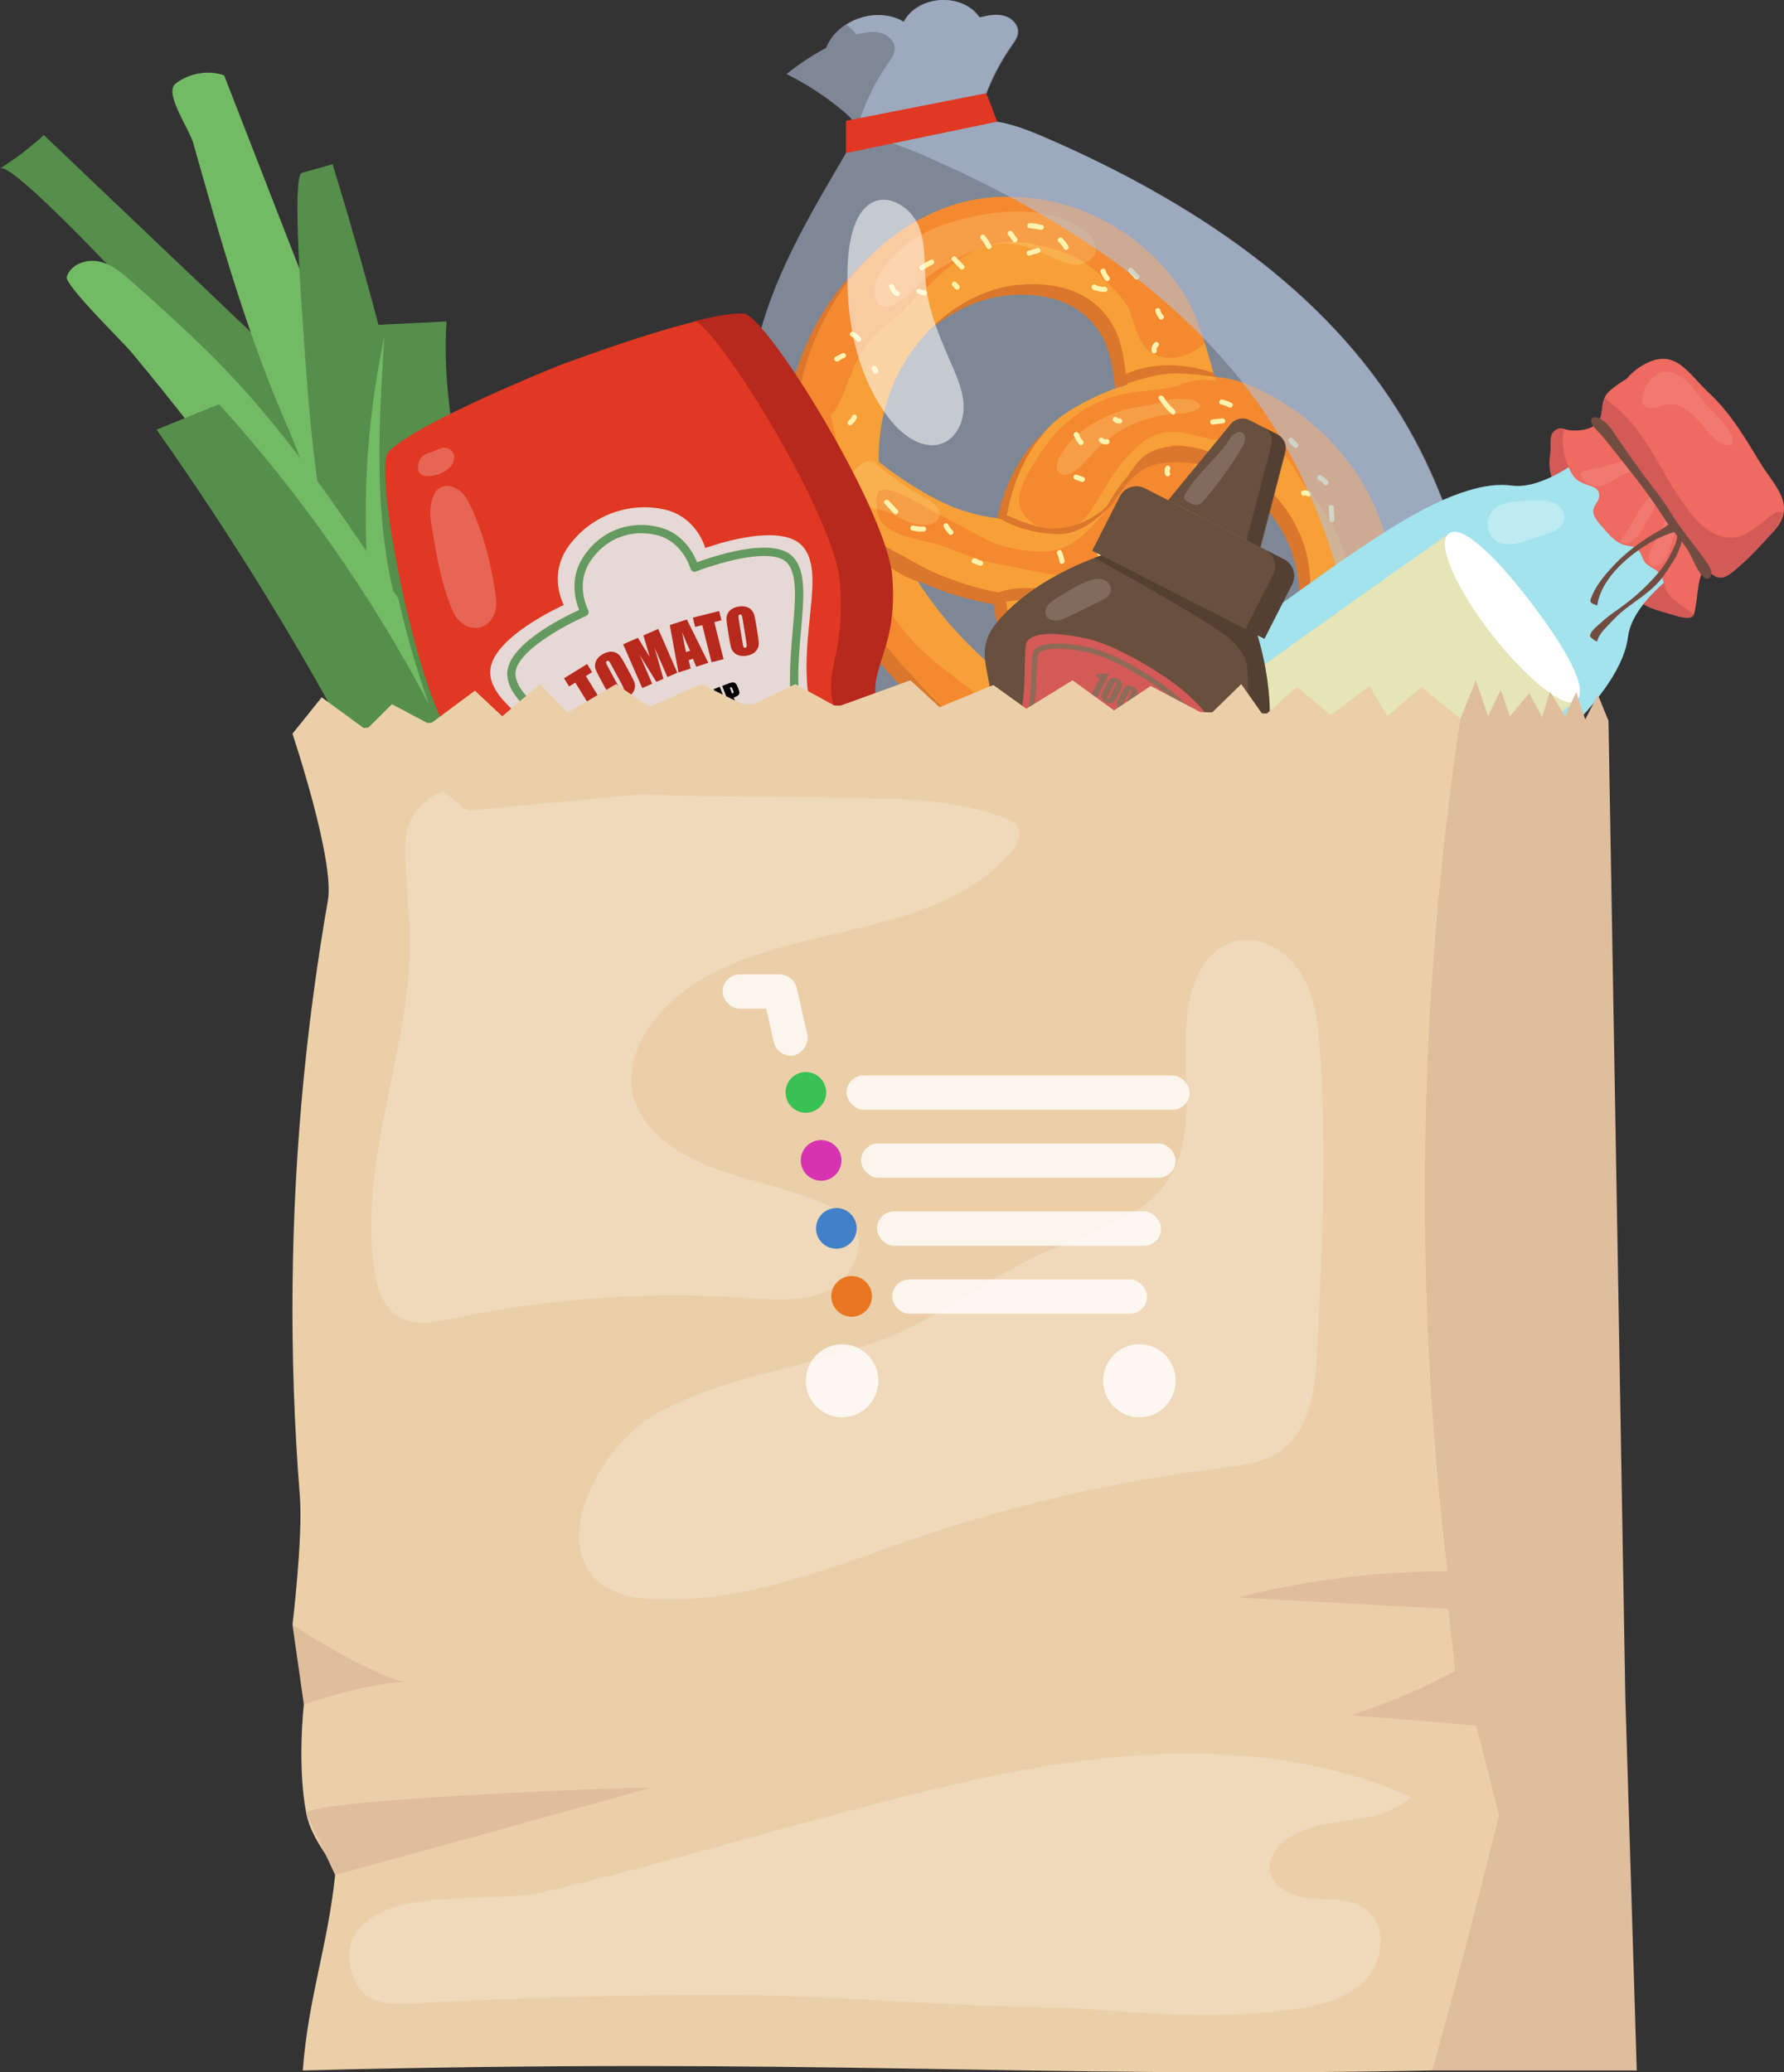 <svg width="316" height="367" viewBox="0 0 316 367" fill="none" xmlns="http://www.w3.org/2000/svg">
<rect x="0" y="0" width="316" height="367" fill="#333333" stroke="none"/>
<g clip-path="url(#clip0_710_686)">
<path opacity="0.59" d="M132.462 94.388C132.012 82.696 131.579 70.807 134.493 59.475C137.641 47.236 144.504 36.348 150.831 25.408C151.233 24.71 151.649 23.97 151.659 23.165C151.68 21.824 150.608 20.744 149.587 19.873C146.453 17.218 142.996 14.944 139.318 13.114C141.497 11.356 143.844 9.808 146.312 8.49C148.36 3.402 155.326 1.056 160.031 3.867C162.519 -0.908 170.403 -1.369 173.434 3.079C174.826 2.752 176.283 2.425 177.675 2.769C179.063 3.11 180.349 4.345 180.232 5.772C180.163 6.629 179.627 7.369 179.132 8.07C176.328 12.057 174.283 16.578 173.135 21.318C177.445 21.17 181.589 22.832 185.541 24.555C210.54 35.467 234.703 51.095 248.638 74.563C259.062 92.118 263.003 112.789 264.529 133.155C230.053 134.699 201.491 163.124 167.107 166.073C159.21 166.75 150.714 165.852 144.432 161.012C142.834 159.781 141.387 158.277 140.545 156.444C138.452 151.879 140.394 146.829 140.755 142.126C141.157 136.928 138.772 133.237 137.129 128.476C133.363 117.554 132.899 105.83 132.455 94.388H132.462Z" fill="#B2C1DB"/>
<path d="M246.432 108.224C248.356 91.678 237.765 75.203 221.303 68.23C219.423 67.432 217.32 66.954 215.117 66.744C214.523 64.433 213.354 60.208 211.835 56.286C208.189 46.874 195.322 34.201 177.018 34.889C156.955 35.642 138.019 56.864 140.916 84.66C142.937 104.062 177.042 141.844 199.36 144.49C221.399 147.101 243.968 129.398 246.428 108.231L246.432 108.224ZM155.667 81.788C155.199 64.291 168.142 51.216 181.18 50.435C190.518 49.874 195.573 54.047 197.735 59.073C199.102 62.252 199.236 66.087 199.625 68.144C196.594 68.997 193.205 70.435 189.483 72.72C183.38 76.466 179.531 83.528 178.153 91.939C174.527 91.636 170.891 90.776 167.64 89.28C163.042 87.168 158.9 84.337 155.667 81.791V81.788ZM173.747 116.24C167.492 110.368 163.083 104.471 160.186 98.747C162.251 99.896 164.083 100.863 165.231 101.372C169.403 103.216 173.709 104.489 177.95 105.197C178.397 108.892 179.252 112.645 180.534 116.336C181.087 117.929 182.252 121.307 183.672 124.362C180.417 122.449 177.18 119.463 173.747 116.24ZM200.353 129.075C197.817 125.449 194.789 120.45 192.775 114.912C191.703 111.96 191.14 108.758 191.009 105.555C198.783 104.588 205.446 101.386 209.392 95.985C213.048 90.979 214.633 85.565 215.069 80.453C216.444 81.055 217.918 81.822 219.485 82.765C234.373 91.75 234.936 108.507 226.709 117.674C222.681 122.164 213.076 129.632 200.35 129.075H200.353Z" fill="#F7A037"/>
<path d="M177.018 34.886C158.625 35.574 141.181 53.472 140.638 77.866C143.814 77.477 147.711 73.514 148.711 71.313C151.041 66.18 151.653 61.821 156.505 57.986C164.533 51.639 170.716 40.868 182.496 43.132C187.909 44.174 191.841 45.519 195.69 49.53C197.247 51.15 198.876 52.63 199.852 54.549C200.893 56.599 201.123 59.083 202.501 61.023C205.013 64.553 210.247 63.803 213.279 60.807C213.313 60.772 213.347 60.734 213.385 60.7C212.928 59.262 212.406 57.752 211.839 56.286C208.192 46.874 195.325 34.201 177.022 34.889L177.018 34.886Z" fill="#F5892F"/>
<path d="M246.432 108.225C248.356 91.678 237.765 75.203 221.303 68.23C219.478 67.456 217.447 66.989 215.316 66.765C215.43 70.054 220.09 75.936 221.626 76.93C223.946 78.434 226.18 78.963 228.005 81.227C229.63 83.246 230.613 85.661 232.294 87.65C237.132 93.377 241.16 102.063 238.174 109.81C236.194 114.94 231.019 118.259 227.197 121.851C223.846 124.998 222.867 130.162 217.805 130.54C213.629 130.853 210.261 130.072 206.381 132.46C203.195 134.421 201.116 138.435 204.969 141.366C206.756 142.725 210.746 142.577 212.894 143.007C213.409 143.11 213.918 143.193 214.423 143.262C230.733 138.759 244.542 124.52 246.439 108.228L246.432 108.225Z" fill="#F5892F"/>
<path d="M216.719 67.628C213.815 67.099 212.076 67.044 209.141 68.089C206.007 69.204 202.855 69.084 199.573 69.655C193.229 70.759 187.854 74.739 184.39 80.126C182.888 82.465 180.39 85.974 180.51 88.864C180.61 91.272 183.136 93.267 185.613 93.917C188.504 94.678 191.665 92.844 193.081 90.68C195.59 86.841 197.343 83.081 200.676 79.803C203.649 76.879 206.429 75.912 210.536 76.834C213.619 77.529 215.612 78.365 218.688 77.766C221.623 77.195 224.881 79.751 227.465 78.1C230.998 75.843 226.255 72.159 224.314 70.848L216.715 67.628H216.719Z" fill="#F5892F"/>
<path d="M205.711 94.763C207.883 92.624 209.512 90.037 210.653 87.189C211.787 84.361 211.873 82.469 210.986 79.913L210.742 79.397C207.367 77.573 204.78 80.367 202.408 82.651C199.398 85.551 197.425 88.885 194.655 91.867C192.463 94.23 190.607 96.418 187.407 97.282C184.442 98.083 180.995 97.529 178.056 96.807C174.946 96.043 172.193 94.052 169.331 92.668C166.186 91.151 163.231 89.259 160.11 87.753C159.155 87.292 156.68 86.15 155.68 86.992C154.99 87.57 155.278 90.343 155.508 91.179C156.426 94.516 162.038 95.397 165.028 96.133C168.674 97.034 171.898 98.974 175.64 99.635C179.816 100.371 184.263 101.537 188.49 102.056C191.253 102.397 195.46 101.19 198.106 100.151C200.999 99.016 203.488 96.962 205.718 94.763H205.711Z" fill="#F5892F"/>
<path d="M199.979 132.608C201.048 131.246 200.738 130.84 200.168 129.422C198.109 124.286 194.841 119.935 192.762 114.726C191.834 112.401 192.064 109.088 190.913 106.986C189.456 104.324 185.057 103.818 182.768 105.297C182.421 105.521 181.603 106.419 181.596 106.425L181.465 106.549C179.754 109.759 183.039 113.35 184.593 116.061C185.579 117.785 186.662 119.353 186.851 121.352C187.033 123.278 186.926 124.799 187.669 126.626C188.954 129.78 191.49 134.445 195.363 134.854C197.154 135.043 198.872 134.011 199.972 132.608H199.979Z" fill="#F5892F"/>
<path d="M178.098 128.597C176.5 125.181 172.853 122.9 169.991 120.66C166.413 117.864 163.196 115.528 160.275 111.916C155.433 105.927 152.481 98.995 150 91.76C148.594 87.667 148.532 83.913 148.357 79.696C148.212 76.263 146.236 73.266 147.721 70.095L147.357 69.194C147.573 68.344 146.931 67.714 146.016 67.776C145.037 67.845 143.844 69.575 143.312 70.267C142.106 71.829 140.923 73.741 140.243 75.592C139.308 78.144 139.415 81.337 139.714 83.996C140.398 90.058 142.972 95.421 145.855 100.477C147.47 103.312 148.329 106.473 150.395 109.126C152.697 112.081 155.615 114.317 158.285 116.832C160.852 119.25 163.53 121.51 165.959 124.042C167.499 125.645 168.75 127.482 170.465 128.937C171.795 130.062 173.224 131.765 174.726 132.594C175.578 133.062 177.548 133.788 178.489 133.182C180.012 132.209 178.678 129.842 178.094 128.6L178.098 128.597Z" fill="#F5892F"/>
<path d="M185.177 76.414C180.905 80.019 178.022 85.475 176.63 91.853C177.149 91.919 177.671 91.977 178.19 92.022C179.208 85.823 181.565 80.36 185.177 76.414Z" fill="#DB772C"/>
<path d="M206.044 99.428C202.123 102.738 196.855 104.767 190.94 105.503C190.961 106.026 190.995 106.549 191.04 107.069C197.14 105.968 202.422 103.415 206.048 99.428H206.044Z" fill="#DB772C"/>
<path d="M195.848 60.886C196.985 63.521 197.267 66.61 197.556 68.76C198.284 68.502 198.999 68.275 199.693 68.079C199.305 66.022 199.171 62.186 197.803 59.008C195.638 53.985 190.586 49.812 181.249 50.37C175.145 50.734 169.066 53.792 164.372 58.736C168.74 54.9 174.011 52.564 179.297 52.248C188.634 51.691 193.69 55.863 195.851 60.886H195.848Z" fill="#DB772C"/>
<path d="M199.425 144.421C177.108 141.776 143.002 103.993 140.982 84.591C139.325 68.684 144.817 54.934 153.58 45.935C143.697 54.831 137.25 69.41 139.03 86.47C141.05 105.872 175.156 143.654 197.473 146.299C210.629 147.858 223.97 142.178 233.115 132.845C224.083 141.05 211.674 145.873 199.425 144.421Z" fill="#DB772C"/>
<path d="M180.599 116.271C179.318 112.58 178.462 108.827 178.015 105.132C173.719 104.413 169.386 103.113 165.296 101.307C164.152 100.801 162.176 99.71 160.11 98.565C160.808 99.944 161.554 101.424 162.43 102.82C162.694 102.948 163.124 103.089 163.344 103.185C167.516 105.029 171.822 106.302 176.063 107.01C176.51 110.705 177.366 114.458 178.647 118.149C178.912 118.913 179.397 120.151 179.929 121.386C181.27 122.356 183.294 124.95 184.603 125.721C183.184 122.666 181.153 117.864 180.599 116.271Z" fill="#DB772C"/>
<path d="M226.771 117.613C234.998 108.445 234.435 91.692 219.547 82.703C217.983 81.757 216.509 80.993 215.131 80.391C215.055 81.265 214.945 82.145 214.798 83.033C215.695 83.484 216.626 84 217.592 84.581C232.483 93.567 233.043 110.323 224.815 119.491C224.644 119.684 224.458 119.883 224.266 120.086C225.252 119.212 226.09 118.369 226.771 117.613Z" fill="#DB772C"/>
<path d="M215.316 66.765C215.316 66.765 209.921 65.895 206.598 66.215C203.271 66.531 198.192 68.413 198.192 68.413L197.576 67.25C197.576 67.25 200.027 65.485 204.072 64.887C209.77 64.04 214.966 66.063 214.966 66.063L215.32 66.768L215.316 66.765Z" fill="#DB772C"/>
<path d="M206.529 79.183C212.079 78.272 216.069 80.948 216.069 80.948L214.798 83.029C214.798 83.029 212.894 82.207 210.811 81.994C204.34 81.337 201.979 83.181 200.477 84.749C198.975 86.318 196.937 89.407 196.676 89.659C196.415 89.91 195.707 90.216 195.707 90.216C195.707 90.216 197.759 86.614 199.26 84.918C200.762 83.222 201.78 79.961 206.526 79.183H206.529Z" fill="#DB772C"/>
<path d="M182.541 104.145C186.572 104.292 190.94 105.503 190.94 105.503L191.614 106.945C191.614 106.945 186.205 106.006 185.823 105.999C182.263 105.927 176.998 106.718 176.998 106.718L176.52 105.046C176.52 105.046 178.647 104 182.538 104.145H182.541Z" fill="#DB772C"/>
<path d="M177.692 91.01C179.403 91.619 183.321 93.621 186.452 93.615C192.198 93.601 195.913 89.775 195.913 89.775L196.879 89.349C196.879 89.349 192.367 94.691 187.517 94.595C180.871 94.464 177.039 91.767 177.039 91.767L177.692 91.014V91.01Z" fill="#DB772C"/>
<path d="M164.128 102.18L160.804 99.112C159.962 97.953 153.9 96.353 150.927 91.695C148.542 87.956 149.195 86.146 149.536 84.636C149.999 82.569 150.096 82.19 149.054 83.091C147.707 84.261 147.494 86.126 147.711 87.921C148.123 91.382 151.178 95.084 153.323 97.313C154.996 99.053 157.313 100.257 159.337 101.523C160.251 102.094 161.141 102.462 162.151 102.831C162.629 103.003 164.822 103.481 164.128 102.18Z" fill="#DB772C"/>
<path d="M201.377 130.64C200.735 129.546 200.814 130.585 200.773 131.349C200.731 132.068 200.226 132.811 199.776 133.437C199.401 133.956 198.188 134.72 197.635 134.992C193.257 137.155 190.088 134.888 187.748 131.345C186.724 129.794 184.668 125.659 183.558 123.591C182.864 122.294 182.761 123.282 182.38 121.844L182.019 120.815C181.637 120.702 179.847 118.431 179.819 120.643C179.809 121.455 180.263 122.666 180.744 123.295C181.624 124.448 186.926 133.254 187.878 134.479C189.995 137.204 193.861 138.624 196.198 137.503C201.986 134.73 201.759 131.283 201.381 130.64H201.377Z" fill="#DB772C"/>
<path opacity="0.2" d="M192.724 41.246C191.81 40.328 187.772 37.655 180.861 37.449C178.73 37.387 176.359 37.614 174.248 37.999C168.757 39 163.189 40.576 159.038 44.58C157.031 46.513 154.34 49.293 154.965 52.344C155.526 55.089 157.893 54.587 159.546 53.283C162.028 51.329 164.062 48.842 166.856 47.294C170.279 45.399 173.561 43.452 177.517 43.18C180.445 42.98 183.466 44.253 186.091 45.454C188.112 46.379 190.531 47.593 192.631 46.358C194.875 45.037 194.353 42.877 192.731 41.246H192.724Z" fill="#FFF3AE"/>
<path opacity="0.2" d="M211.55 70.938C210.749 70.518 207.299 70.752 207.292 70.68L206.948 70.845C204.735 71.722 202.292 71.853 199.958 72.386C196.432 73.191 192.965 75.117 190.28 77.484C189.263 78.382 185.184 83.267 188.38 84.072C190.198 84.529 193.363 80.405 194.525 79.29C198.793 75.186 203.601 73.48 209.378 73.198C210.584 73.139 214.261 72.358 211.553 70.938H211.55Z" fill="#FFF3AE"/>
<path opacity="0.2" d="M166.427 91.241C166.925 89.187 162.433 87.532 161.076 86.566C159.131 85.179 156.914 83.683 155.223 82.169H155.395C153.831 80.893 151.608 82.434 150.996 84.023C150.158 86.194 151.704 88.588 153.635 89.555C154.608 90.044 155.862 90.216 156.907 90.567C158.151 90.986 159.21 91.709 160.413 92.221C162.121 92.947 165.798 93.835 166.43 91.237L166.427 91.241Z" fill="#FFF3AE"/>
<path opacity="0.2" d="M197.948 130.145C199.233 128.294 197.119 125.948 196.188 124.475C193.817 120.739 191.043 117.262 189.298 113.092C188.875 112.081 188.071 109.054 186.779 109.171C184.919 109.339 185.992 112.958 187.05 112.71C189.012 114.341 189.655 118.459 189.981 120.801C190.404 123.811 190.246 127.241 192.418 129.605C193.769 131.073 196.477 132.26 197.944 130.145H197.948Z" fill="#FFF3AE"/>
<path d="M173.743 42.299C174.18 42.77 174.472 43.328 174.788 43.885C175.077 44.391 175.871 43.961 175.582 43.455C175.224 42.829 174.888 42.206 174.396 41.673C174.001 41.246 173.348 41.873 173.747 42.299H173.743Z" fill="#FFF3AE"/>
<path d="M178.606 41.628C178.936 41.986 179.146 42.437 179.476 42.794C179.871 43.224 180.52 42.595 180.125 42.168C179.795 41.811 179.586 41.36 179.256 41.002C178.86 40.572 178.211 41.202 178.606 41.628Z" fill="#FFF3AE"/>
<path d="M182.397 40.428C183.053 40.448 183.682 40.565 184.321 40.706C184.888 40.83 185.139 39.963 184.569 39.836C183.857 39.678 183.146 39.544 182.417 39.523C181.833 39.506 181.816 40.41 182.4 40.428H182.397Z" fill="#FFF3AE"/>
<path d="M181.984 45.144C182.386 45.564 183.039 44.938 182.634 44.518C182.228 44.098 181.579 44.724 181.984 45.144Z" fill="#FFF3AE"/>
<path d="M182.527 45.23C183.022 45.01 183.572 44.972 184.07 44.748C184.603 44.511 184.167 43.716 183.641 43.954C183.146 44.174 182.596 44.212 182.098 44.435C181.565 44.673 182.002 45.467 182.527 45.23Z" fill="#FFF3AE"/>
<path d="M187.521 42.825C187.923 43.245 188.576 42.619 188.17 42.199C187.768 41.78 187.115 42.406 187.521 42.825Z" fill="#FFF3AE"/>
<path d="M187.521 42.825C187.878 43.197 188.212 43.562 188.445 44.026C188.706 44.549 189.5 44.115 189.239 43.596C188.971 43.063 188.579 42.626 188.17 42.199C187.768 41.78 187.115 42.406 187.521 42.825Z" fill="#FFF3AE"/>
<path d="M195.075 48.347C195.477 48.766 196.13 48.14 195.724 47.721C195.322 47.301 194.669 47.927 195.075 48.347Z" fill="#FFF3AE"/>
<path d="M194.961 48.137C195.143 48.694 195.418 49.203 195.813 49.637C196.209 50.067 196.858 49.437 196.463 49.011C196.178 48.701 195.968 48.326 195.834 47.924C195.655 47.373 194.776 47.583 194.958 48.137H194.961Z" fill="#FFF3AE"/>
<path d="M193.487 51.126C193.889 51.546 194.542 50.92 194.136 50.5C193.731 50.081 193.081 50.707 193.487 51.126Z" fill="#FFF3AE"/>
<path d="M193.813 51.377C194.497 51.536 195.109 51.78 195.824 51.673C196.401 51.584 196.181 50.706 195.611 50.796C195.081 50.875 194.563 50.627 194.057 50.511C193.494 50.38 193.243 51.247 193.81 51.381L193.813 51.377Z" fill="#FFF3AE"/>
<path d="M199.931 48.185C200.305 48.577 200.68 48.966 201.058 49.358C201.46 49.778 202.113 49.152 201.707 48.732C201.333 48.34 200.955 47.951 200.58 47.559C200.178 47.139 199.525 47.766 199.931 48.185Z" fill="#FFF3AE"/>
<path d="M204.653 55.106C204.814 55.619 205.013 56.077 205.381 56.476C205.776 56.906 206.426 56.276 206.031 55.849C205.773 55.571 205.639 55.251 205.529 54.893C205.357 54.339 204.477 54.549 204.653 55.106Z" fill="#FFF3AE"/>
<path d="M204.532 60.676C204.11 61.096 203.831 61.646 204 62.251C204.158 62.812 205.037 62.599 204.876 62.038C204.8 61.766 204.917 61.563 205.154 61.326C205.567 60.917 204.941 60.263 204.529 60.676H204.532Z" fill="#FFF3AE"/>
<path d="M157.495 50.844C157.708 51.481 158.11 52.086 158.698 52.423C159.203 52.712 159.663 51.938 159.158 51.646C158.787 51.432 158.505 51.037 158.371 50.631C158.189 50.081 157.309 50.29 157.495 50.844Z" fill="#FFF3AE"/>
<path d="M162.646 52.038C163.011 52.169 163.385 52.313 163.777 52.33C164.361 52.358 164.375 51.456 163.794 51.426C163.519 51.412 163.179 51.267 162.894 51.167C162.664 51.085 162.399 51.254 162.337 51.481C162.268 51.728 162.416 51.955 162.65 52.038H162.646Z" fill="#FFF3AE"/>
<path d="M163.451 47.789C164.049 47.449 164.66 47.143 165.258 46.802C165.763 46.513 165.334 45.719 164.829 46.008C164.231 46.348 163.619 46.654 163.021 46.995C162.516 47.284 162.945 48.078 163.451 47.789Z" fill="#FFF3AE"/>
<path d="M168.685 46.159C169.087 46.578 169.74 45.952 169.334 45.533C168.932 45.113 168.279 45.739 168.685 46.159Z" fill="#FFF3AE"/>
<path d="M168.935 46.42C169.31 46.812 169.685 47.201 170.063 47.593C170.465 48.013 171.118 47.387 170.712 46.967C170.338 46.575 169.963 46.186 169.585 45.794C169.183 45.374 168.53 46.001 168.935 46.42Z" fill="#FFF3AE"/>
<path d="M168.726 50.634C168.894 50.81 169.059 50.982 169.228 51.157C169.399 51.336 169.688 51.34 169.867 51.171C170.045 50.999 170.049 50.71 169.881 50.531C169.712 50.356 169.547 50.184 169.379 50.008C169.207 49.83 168.918 49.826 168.74 49.995C168.561 50.167 168.557 50.456 168.726 50.634Z" fill="#FFF3AE"/>
<path d="M148.443 63.982C148.797 63.81 149.123 63.535 149.494 63.407C149.728 63.328 149.89 63.118 149.828 62.864C149.773 62.64 149.515 62.451 149.281 62.53C148.824 62.685 148.443 62.977 148.01 63.187C147.484 63.445 147.92 64.236 148.439 63.982H148.443Z" fill="#FFF3AE"/>
<path d="M150.766 59.554C151.168 59.775 151.488 60.071 151.804 60.397C152.206 60.817 152.859 60.191 152.453 59.771C152.086 59.389 151.694 59.035 151.226 58.777C150.718 58.498 150.254 59.273 150.766 59.554Z" fill="#FFF3AE"/>
<path d="M154.512 65.561C154.532 65.581 154.553 65.606 154.574 65.626C154.594 65.65 154.673 65.76 154.594 65.647C154.611 65.674 154.656 65.795 154.618 65.681C154.625 65.705 154.629 65.726 154.632 65.75C154.625 65.698 154.625 65.698 154.629 65.75C154.629 65.998 154.821 66.204 155.072 66.211C155.313 66.214 155.533 66.015 155.533 65.767C155.533 65.43 155.392 65.169 155.161 64.928C154.99 64.749 154.701 64.746 154.522 64.914C154.343 65.086 154.34 65.375 154.508 65.554L154.512 65.561Z" fill="#FFF3AE"/>
<path d="M150.91 73.748C150.786 74.075 150.491 74.316 150.247 74.553C149.828 74.956 150.453 75.609 150.872 75.203C151.247 74.842 151.591 74.488 151.78 73.992C151.869 73.762 151.69 73.497 151.467 73.435C151.216 73.363 150.996 73.518 150.91 73.748Z" fill="#FFF3AE"/>
<path d="M146.12 76.641C146.14 76.662 146.161 76.686 146.181 76.707C146.202 76.731 146.281 76.841 146.202 76.727C146.219 76.755 146.264 76.875 146.226 76.762C146.233 76.786 146.236 76.806 146.24 76.831C146.233 76.779 146.233 76.779 146.236 76.831C146.236 77.078 146.429 77.288 146.68 77.291C146.92 77.295 147.14 77.095 147.14 76.848C147.14 76.511 146.999 76.249 146.769 76.008C146.597 75.829 146.309 75.826 146.13 75.995C145.951 76.167 145.948 76.456 146.116 76.634L146.12 76.641Z" fill="#FFF3AE"/>
<path d="M190.466 84.928C190.848 85.062 191.226 85.2 191.607 85.334C191.837 85.417 192.102 85.248 192.164 85.021C192.232 84.773 192.085 84.546 191.851 84.464C191.47 84.33 191.092 84.192 190.71 84.058C190.48 83.975 190.215 84.144 190.153 84.371C190.085 84.619 190.232 84.846 190.466 84.928Z" fill="#FFF3AE"/>
<path d="M190.287 77.264C190.689 77.684 191.342 77.058 190.937 76.638C190.535 76.218 189.882 76.844 190.287 77.264Z" fill="#FFF3AE"/>
<path d="M190.298 77.188C190.48 77.746 190.755 78.255 191.15 78.688C191.545 79.118 192.195 78.489 191.799 78.062C191.514 77.752 191.305 77.377 191.174 76.975C190.995 76.424 190.115 76.634 190.298 77.188Z" fill="#FFF3AE"/>
<path d="M194.738 78.248C195.119 78.629 195.659 78.798 196.185 78.65C196.422 78.585 196.576 78.351 196.518 78.107C196.463 77.873 196.209 77.708 195.972 77.773C195.724 77.842 195.545 77.783 195.387 77.625C194.975 77.216 194.322 77.838 194.738 78.251V78.248Z" fill="#FFF3AE"/>
<path d="M197.236 74.591C197.638 75.011 198.291 74.385 197.886 73.965C197.484 73.545 196.831 74.171 197.236 74.591Z" fill="#FFF3AE"/>
<path d="M197.236 74.591C197.539 74.894 197.896 74.993 198.312 75C198.896 75.011 198.913 74.109 198.329 74.096C198.281 74.096 198.233 74.096 198.185 74.092C198.161 74.092 198.137 74.092 198.113 74.085C197.992 74.075 198.202 74.106 198.082 74.079C198.058 74.072 198.034 74.065 198.009 74.058C198.058 74.082 198.058 74.079 198.009 74.058C197.985 74.044 197.961 74.03 197.937 74.013C198.013 74.061 197.896 73.972 197.889 73.965C197.714 73.793 197.432 73.779 197.25 73.951C197.075 74.12 197.061 74.416 197.236 74.591Z" fill="#FFF3AE"/>
<path d="M205.281 70.69C205.952 71.667 206.629 72.596 207.57 73.335C208.027 73.693 208.484 72.912 208.031 72.558C207.23 71.928 206.646 71.092 206.075 70.26C205.749 69.785 204.952 70.212 205.281 70.69Z" fill="#FFF3AE"/>
<path d="M214.894 75.186C215.488 75.083 216.093 75.069 216.684 74.966C217.258 74.866 217.042 73.989 216.471 74.089C215.877 74.189 215.275 74.209 214.681 74.309C214.107 74.409 214.323 75.286 214.894 75.186Z" fill="#FFF3AE"/>
<path d="M216.268 71.636C216.763 71.749 217.231 71.897 217.681 72.131C218.196 72.396 218.66 71.622 218.141 71.354C217.619 71.086 217.083 70.896 216.512 70.766C215.949 70.638 215.698 71.505 216.265 71.636H216.268Z" fill="#FFF3AE"/>
<path d="M224.85 79.792C224.973 80.157 225.217 80.463 225.341 80.824C225.42 81.058 225.63 81.22 225.888 81.158C226.111 81.103 226.3 80.845 226.221 80.615C226.097 80.25 225.853 79.944 225.73 79.583C225.65 79.349 225.441 79.187 225.187 79.249C224.963 79.304 224.774 79.562 224.853 79.792H224.85Z" fill="#FFF3AE"/>
<path d="M228.317 78.275C228.609 78.578 228.902 78.884 229.194 79.187C229.596 79.606 230.249 78.98 229.843 78.561C229.551 78.258 229.259 77.952 228.967 77.649C228.565 77.229 227.912 77.856 228.317 78.275Z" fill="#FFF3AE"/>
<path d="M235.362 89.855C235.356 90.581 235.455 91.303 235.448 92.029C235.441 92.61 236.345 92.631 236.352 92.046C236.359 91.32 236.259 90.598 236.266 89.872C236.273 89.29 235.369 89.27 235.362 89.855Z" fill="#FFF3AE"/>
<path d="M230.991 87.777C231.019 87.766 231.046 87.76 231.077 87.753C231.087 87.753 231.221 87.736 231.132 87.742C231.173 87.742 231.214 87.742 231.252 87.742C231.379 87.746 231.17 87.722 231.29 87.742C231.324 87.749 231.359 87.76 231.393 87.77C231.417 87.777 231.52 87.822 231.403 87.77C231.427 87.78 231.452 87.797 231.476 87.811C231.555 87.859 231.393 87.736 231.452 87.794C231.627 87.966 231.909 87.983 232.091 87.808C232.263 87.643 232.28 87.34 232.104 87.168C231.768 86.841 231.221 86.769 230.781 86.896C230.544 86.965 230.39 87.195 230.448 87.443C230.503 87.674 230.757 87.846 230.991 87.777Z" fill="#FFF3AE"/>
<path d="M233.517 84.97C233.926 85.19 234.235 85.479 234.555 85.813C234.957 86.232 235.61 85.606 235.204 85.186C234.833 84.801 234.452 84.45 233.977 84.192C233.469 83.917 233.001 84.691 233.517 84.97Z" fill="#FFF3AE"/>
<path d="M241.528 101.595C241.755 102.325 241.975 103.068 242.294 103.763C242.538 104.292 243.329 103.859 243.088 103.333C242.799 102.707 242.61 102.039 242.404 101.382C242.232 100.828 241.353 101.038 241.528 101.595Z" fill="#FFF3AE"/>
<path d="M236.971 105.545C237.345 105.937 237.72 106.326 238.098 106.718C238.5 107.138 239.153 106.511 238.748 106.092C238.373 105.7 237.998 105.311 237.62 104.919C237.218 104.499 236.565 105.125 236.971 105.545Z" fill="#FFF3AE"/>
<path d="M229.039 119.191C229.372 119.539 229.706 119.886 230.039 120.234C230.441 120.654 231.094 120.027 230.689 119.608C230.355 119.26 230.022 118.913 229.689 118.565C229.286 118.146 228.633 118.772 229.039 119.191Z" fill="#FFF3AE"/>
<path d="M237.029 115.975C236.847 116.477 236.624 116.945 236.6 117.489C236.572 118.073 237.476 118.087 237.503 117.506C237.524 117.052 237.744 116.642 237.899 116.223C238.098 115.676 237.229 115.431 237.029 115.975Z" fill="#FFF3AE"/>
<path d="M229.816 128.93C228.919 129.04 228.025 129.15 227.128 129.26C226.551 129.333 226.771 130.21 227.341 130.138C228.238 130.028 229.132 129.918 230.029 129.807C230.606 129.735 230.386 128.858 229.816 128.93Z" fill="#FFF3AE"/>
<path d="M226.939 125.934C226.31 126.054 225.733 126.309 225.159 126.581C224.633 126.832 225.066 127.623 225.589 127.375C226.097 127.134 226.596 126.918 227.152 126.811C227.726 126.701 227.51 125.82 226.939 125.934Z" fill="#FFF3AE"/>
<path d="M217.475 129.123C217.464 129.57 217.457 130.021 217.251 130.43C216.994 130.946 217.767 131.414 218.028 130.891C218.306 130.334 218.365 129.756 218.379 129.14C218.389 128.555 217.488 128.538 217.475 129.123Z" fill="#FFF3AE"/>
<path d="M213.935 134.434C213.801 134.816 213.663 135.195 213.529 135.577C213.447 135.807 213.615 136.072 213.842 136.134C214.09 136.203 214.316 136.055 214.399 135.821C214.533 135.439 214.67 135.061 214.804 134.679C214.887 134.448 214.718 134.183 214.492 134.121C214.244 134.053 214.017 134.201 213.935 134.434Z" fill="#FFF3AE"/>
<path d="M183.424 111.757C184.057 111.988 184.641 112.287 185.215 112.645C185.71 112.951 186.17 112.177 185.675 111.868C185.04 111.472 184.376 111.145 183.672 110.891C183.125 110.691 182.881 111.561 183.424 111.761V111.757Z" fill="#FFF3AE"/>
<path d="M187.218 110.258C187.06 110.701 186.93 111.166 187.064 111.634C187.129 111.871 187.363 112.026 187.61 111.967C187.844 111.912 188.009 111.658 187.944 111.424C187.858 111.121 187.974 110.829 188.088 110.505C188.17 110.275 188.002 110.01 187.775 109.948C187.528 109.879 187.301 110.027 187.218 110.261V110.258Z" fill="#FFF3AE"/>
<path d="M187.318 117.275C187.311 117.616 187.304 117.956 187.297 118.297C187.287 118.878 188.188 118.899 188.201 118.314C188.208 117.974 188.215 117.633 188.222 117.293C188.232 116.708 187.332 116.691 187.318 117.275Z" fill="#FFF3AE"/>
<path d="M191.748 125.993C192.164 126.426 192.583 126.863 192.999 127.296C193.401 127.716 194.054 127.09 193.648 126.67C193.233 126.237 192.813 125.803 192.397 125.366C191.995 124.947 191.342 125.573 191.748 125.993Z" fill="#FFF3AE"/>
<path d="M194.545 126.557C194.789 126.828 194.916 127.186 195.164 127.465C195.552 127.898 196.202 127.272 195.813 126.839C195.569 126.567 195.439 126.209 195.191 125.93C194.803 125.497 194.154 126.123 194.542 126.557H194.545Z" fill="#FFF3AE"/>
<path d="M156.722 89.252C157.265 89.817 157.808 90.381 158.347 90.945C158.749 91.365 159.402 90.739 158.997 90.319C158.454 89.755 157.911 89.191 157.371 88.626C156.969 88.207 156.316 88.833 156.722 89.252Z" fill="#FFF3AE"/>
<path d="M161.557 93.938C162.268 94.096 162.969 94.223 163.698 94.11C164.275 94.017 164.055 93.14 163.485 93.233C162.918 93.322 162.354 93.191 161.801 93.071C161.237 92.947 160.983 93.814 161.554 93.941L161.557 93.938Z" fill="#FFF3AE"/>
<path d="M167.166 93.326C167.403 93.811 167.736 94.203 168.107 94.592C168.509 95.011 169.162 94.385 168.757 93.966C168.437 93.632 168.162 93.312 167.956 92.896C167.698 92.373 166.908 92.806 167.162 93.326H167.166Z" fill="#FFF3AE"/>
<path d="M172.221 99.655C172.623 100.075 173.276 99.449 172.87 99.029C172.468 98.61 171.815 99.236 172.221 99.655Z" fill="#FFF3AE"/>
<path d="M172.479 99.662C172.791 99.968 173.169 100.047 173.568 100.185C173.802 100.264 174.063 100.099 174.125 99.872C174.194 99.624 174.046 99.394 173.812 99.315C173.561 99.229 173.293 99.198 173.128 99.036C172.712 98.63 172.063 99.253 172.479 99.662Z" fill="#FFF3AE"/>
<path d="M187.246 98.069C187.462 98.53 187.593 99.002 187.686 99.504C187.792 100.078 188.669 99.862 188.562 99.291C188.456 98.713 188.291 98.169 188.04 97.639C187.792 97.11 187.002 97.546 187.246 98.069Z" fill="#FFF3AE"/>
<path d="M194.36 96.965C194.353 97.306 194.346 97.646 194.339 97.987C194.329 98.572 195.229 98.589 195.243 98.004C195.25 97.663 195.257 97.323 195.264 96.982C195.274 96.401 194.374 96.38 194.36 96.965Z" fill="#FFF3AE"/>
<path d="M201.618 89.239C202.14 89.421 202.707 89.524 203.261 89.542C203.842 89.559 203.859 88.657 203.278 88.637C202.797 88.623 202.319 88.523 201.865 88.368C201.316 88.179 201.072 89.05 201.618 89.239Z" fill="#FFF3AE"/>
<path d="M208.515 88.496C208.563 88.496 208.612 88.496 208.66 88.499C208.684 88.499 208.708 88.499 208.732 88.506C208.852 88.516 208.642 88.485 208.763 88.513C208.787 88.52 208.811 88.527 208.835 88.534C208.787 88.51 208.787 88.51 208.835 88.534C208.859 88.547 208.883 88.561 208.907 88.578C208.831 88.53 208.948 88.62 208.955 88.626C209.13 88.798 209.412 88.812 209.594 88.64C209.77 88.472 209.78 88.176 209.608 88C209.306 87.698 208.948 87.601 208.532 87.591C207.948 87.577 207.931 88.482 208.515 88.496Z" fill="#FFF3AE"/>
<path d="M203.35 94.33C203.343 94.733 203.34 95.004 203.216 95.362C203.137 95.596 203.302 95.857 203.529 95.919C203.776 95.988 204.006 95.84 204.085 95.606C204.226 95.197 204.244 94.774 204.254 94.344C204.264 93.759 203.364 93.742 203.35 94.327V94.33Z" fill="#FFF3AE"/>
<path d="M206.405 82.775C206.261 83.191 206.254 83.604 206.381 84.027C206.453 84.265 206.677 84.419 206.928 84.361C207.158 84.306 207.333 84.051 207.261 83.817C207.237 83.738 207.216 83.659 207.199 83.577C207.199 83.559 207.182 83.436 207.192 83.546C207.192 83.511 207.189 83.473 207.189 83.439C207.189 83.405 207.189 83.367 207.196 83.332C207.206 83.212 207.178 83.422 207.199 83.301C207.216 83.209 207.247 83.116 207.278 83.026C207.357 82.792 207.192 82.531 206.965 82.469C206.718 82.4 206.488 82.548 206.409 82.782L206.405 82.775Z" fill="#FFF3AE"/>
<path d="M199.621 138.428C199.075 138.624 198.659 139.016 198.247 139.412C197.827 139.815 198.453 140.468 198.872 140.062C199.15 139.794 199.456 139.436 199.831 139.305C200.061 139.223 200.226 139.016 200.164 138.762C200.113 138.542 199.852 138.346 199.621 138.428Z" fill="#FFF3AE"/>
<path d="M207.759 141.081C208.295 141.425 208.732 141.858 209.172 142.312C209.574 142.732 210.227 142.106 209.821 141.686C209.326 141.17 208.821 140.692 208.22 140.303C207.732 139.987 207.268 140.764 207.759 141.081Z" fill="#FFF3AE"/>
<path opacity="0.59" d="M248.772 74.563C234.837 51.095 210.674 35.471 185.675 24.559C181.723 22.835 177.579 21.174 173.269 21.322C174.417 16.581 176.465 12.064 179.266 8.074C179.761 7.369 180.297 6.632 180.366 5.776C180.483 4.348 179.197 3.113 177.809 2.773C176.42 2.432 174.963 2.759 173.568 3.082C170.537 -1.366 162.653 -0.901 160.165 3.87C157.045 2.005 152.934 2.411 149.92 4.376C150.601 4.837 151.199 5.415 151.677 6.116C153.068 5.79 154.526 5.463 155.917 5.807C157.309 6.151 158.591 7.382 158.474 8.81C158.406 9.667 157.869 10.406 157.375 11.108C154.869 14.672 152.972 18.659 151.776 22.849C151.79 22.956 151.797 23.062 151.793 23.169C151.787 23.582 151.677 23.974 151.515 24.356C155.773 24.249 159.873 25.886 163.78 27.593C188.779 38.505 212.942 54.133 226.877 77.597C237.301 95.152 241.243 115.824 242.768 136.189C213.481 137.503 188.459 158.209 160.512 166.22C162.76 166.331 165.024 166.265 167.238 166.076C201.621 163.128 230.183 134.703 264.66 133.158C263.134 112.793 259.192 92.121 248.769 74.567L248.772 74.563Z" fill="#B2C1DB"/>
<path d="M0 29.832C2.767 28.112 5.365 26.124 7.753 23.908C23.971 39.344 40.188 54.776 56.402 70.212C59.554 73.212 62.853 76.459 63.856 80.697C64.86 84.935 62.375 90.281 58.035 90.584C54.323 90.845 51.426 87.577 49.168 84.619C42.116 75.375 36.617 65.533 28.682 57.078C26.101 54.329 2.268 28.422 0 29.832Z" fill="#568E4C"/>
<path d="M34.229 25.34C33.483 22.694 28.95 16.45 31.133 14.778C33.61 12.88 37.147 12.364 39.707 13.361C48.763 36.62 57.818 59.881 66.877 83.139C68.623 87.625 69.31 98.083 61.873 94.165C56.457 91.313 53.275 80.934 51.038 75.843C43.886 59.572 39.044 42.413 34.233 25.34H34.229Z" fill="#73BA65"/>
<path d="M53.467 30.62C55.282 30.107 57.096 29.591 58.911 29.079C66.671 54.329 73.084 79.992 78.112 105.927C79.528 113.23 80.83 120.801 79.136 128.043C78.902 129.044 78.555 130.107 77.71 130.692C71.682 134.84 60.296 105.889 59.025 100.567C55.863 87.326 54.681 72.857 53.784 59.317C53.612 56.733 51.608 31.146 53.464 30.623L53.467 30.62Z" fill="#568E4C"/>
<path d="M11.819 49.028C12.53 46.775 15.372 45.798 17.668 46.338C19.967 46.878 21.833 48.508 23.593 50.084C29.163 55.065 34.741 60.053 39.913 65.454C51.488 77.543 60.863 91.526 70.18 105.435C74.513 111.902 81.627 121.575 79.916 129.955C78.046 139.106 72.462 132.119 69.826 127.874C58.918 110.306 47.563 93.188 34.882 76.827C31.081 71.925 27.198 67.085 23.232 62.317C21.922 60.745 11.379 50.421 11.819 49.031V49.028Z" fill="#73BA65"/>
<path d="M27.734 76.091C31.425 74.588 35.112 73.088 38.803 71.584C53.361 87.667 65.888 105.583 75.998 124.782C68.358 103.319 65.252 80.25 66.936 57.528C70.987 57.329 75.039 57.129 79.094 56.933C78.287 68.647 80.758 80.312 83.215 91.791C88.174 114.967 93.219 138.39 103.44 159.77C106.083 165.299 109.107 170.799 109.98 176.861C111.626 188.289 99.855 201.688 89.277 190.992C86.05 187.728 85.713 182.103 84.263 177.962C81.789 170.902 78.332 164.067 75.139 157.307C61.736 128.923 45.855 101.709 27.73 76.087L27.734 76.091Z" fill="#568E4C"/>
<path d="M64.832 95.066C64.516 83.198 65.606 71.288 68.073 59.675C66.939 77.615 65.888 96.177 72.142 113.03C70.042 110.426 67.75 107.461 66.241 104.461C64.839 101.671 64.915 98.121 64.832 95.066Z" fill="#73BA65"/>
<path d="M132.837 213.243C134.105 212.217 135.514 211.385 136.961 210.632C140.318 208.877 143.875 207.542 147.425 206.211C154.254 203.652 161.083 201.089 167.911 198.529C170.097 197.711 172.321 196.882 174.647 196.675C175.066 196.637 176.369 196.834 176.524 197.226C176.991 198.423 176.654 197.807 176.579 198.416C176.503 199.025 176.176 199.572 175.829 200.081C172.551 204.89 167.083 207.625 161.911 210.284C157.354 212.627 152.8 215.08 147.862 216.438C142.886 217.808 137.662 217.842 132.827 215.926C132.198 215.678 132.119 215.468 131.871 214.832C131.71 214.416 132.328 213.659 132.844 213.243H132.837Z" fill="#BCBCBB"/>
<path d="M172.998 139.68C166.475 131.844 158.461 134.056 155.79 127.678C151.958 118.52 158.787 116.983 157.629 102.263C156.698 90.425 135.304 55.994 131.335 55.691C124.307 55.154 98.862 64.793 98.862 64.793C98.862 64.793 73.603 74.907 68.788 80.061C66.07 82.971 73.558 122.817 80.868 132.171C89.954 143.801 96.027 140.313 99.388 149.653C101.728 156.158 94.329 159.953 94.814 170.142C94.986 173.754 104.34 196.744 109.67 202.038C115.004 207.333 128.345 209.163 130.266 210.597C132.187 212.032 134.026 217.673 134.026 217.673L156.309 212.541L176.197 201.244C176.197 201.244 173.743 195.846 174.19 193.486C174.637 191.126 183.232 180.751 183.586 173.242C183.94 165.732 175.307 142.463 172.991 139.684L172.998 139.68Z" fill="#E03822"/>
<path d="M173.417 139.515C166.894 131.679 158.88 133.891 156.21 127.513C152.374 118.355 159.206 116.818 158.048 102.098C157.117 90.26 135.724 55.829 131.754 55.526C129.919 55.385 126.826 55.939 123.262 56.833C128.675 60.407 147.896 91.867 148.779 103.075C149.938 117.795 144.81 118.641 148.642 127.798C151.312 134.173 157.622 132.656 164.145 140.492C166.458 143.272 175.09 166.54 174.74 174.05C174.386 181.56 165.791 191.935 165.344 194.295C164.897 196.655 167.351 202.052 167.351 202.052L147.463 213.349L134.071 216.435C134.311 217.078 134.449 217.505 134.449 217.505L156.732 212.372L176.62 201.075C176.62 201.075 174.166 195.678 174.613 193.318C175.06 190.958 183.655 180.583 184.009 173.073C184.363 165.563 175.73 142.295 173.417 139.515Z" fill="#B7281D"/>
<path d="M166.519 204.639C160.306 207.553 151.051 211.217 144.491 213.222C131.964 217.047 131.868 214.836 131.868 214.836C131.868 214.836 136.669 228.045 138.988 229.827C141.308 231.609 148.195 230.784 152.443 229.748C156.691 228.713 167.997 224.306 171.826 222.197C175.654 220.085 181.287 216.033 181.792 213.15C182.297 210.267 176.524 197.229 176.524 197.229C176.524 197.229 177.606 199.434 166.523 204.639H166.519Z" fill="#E6D8D4"/>
<path d="M145.326 131.187C139.119 116.718 147.243 102.273 142.109 96.683C137.988 92.197 124.919 97.061 124.919 97.061C124.919 97.061 123.441 91.251 117.149 90.109C110.859 88.967 104.498 91.513 100.728 96.711C96.958 101.912 99.873 107.141 99.873 107.141C99.873 107.141 86.745 112.968 86.837 119.078C86.954 126.691 103.069 131.235 108.498 146.02C113.853 160.606 112.179 175.65 112.179 175.65C112.179 175.65 121.317 177.704 129.373 176.761C135.528 176.039 146.927 171.343 151.879 167.583C158.354 162.664 162.963 154.634 162.963 154.634C162.963 154.634 151.45 145.463 145.326 131.187Z" fill="#E6D8D4"/>
<path d="M124.768 174.552C119.616 174.552 115.76 173.672 115.599 173.634C115.255 173.555 115.018 173.238 115.035 172.887C115.042 172.739 115.657 157.933 110.925 145.147C108.316 138.101 102.433 133.217 97.707 129.291C93.429 125.741 90.051 122.938 89.851 119.563C89.542 114.368 99.611 109.377 102.574 108.025C101.945 106.456 100.835 102.583 103.182 98.84C105.526 95.108 109.32 92.964 113.592 92.964C114.64 92.964 115.702 93.099 116.75 93.36C120.998 94.423 122.843 97.987 123.469 99.566C125.421 98.854 130.957 96.989 135.352 96.989C137.844 96.989 139.621 97.602 140.631 98.809C142.796 101.396 142.394 105.892 141.889 111.585C141.336 117.798 140.648 125.528 143.566 132.415C148.876 144.954 158.863 154.314 158.962 154.407C159.217 154.645 159.272 155.027 159.089 155.322C158.921 155.601 154.883 162.22 148.738 166.671C144.611 169.664 135.043 173.534 130.122 174.202C128.421 174.432 126.62 174.549 124.768 174.549V174.552ZM116.513 172.327C117.767 172.567 120.922 173.09 124.768 173.09C126.555 173.09 128.29 172.977 129.926 172.757C134.576 172.127 143.975 168.326 147.879 165.495C152.838 161.9 156.471 156.674 157.522 155.061C155.498 153.069 147.003 144.3 142.215 132.993C139.157 125.769 139.861 117.836 140.428 111.462C140.885 106.315 141.281 101.874 139.507 99.755C138.786 98.895 137.387 98.458 135.349 98.458C130.311 98.458 123.355 101.172 123.286 101.2C123.094 101.276 122.877 101.265 122.692 101.172C122.506 101.079 122.369 100.911 122.314 100.711C122.3 100.667 120.943 95.923 116.392 94.784C115.461 94.55 114.52 94.433 113.588 94.433C109.828 94.433 106.488 96.325 104.416 99.624C101.89 103.653 104.158 108.015 104.182 108.056C104.278 108.238 104.295 108.448 104.227 108.644C104.158 108.837 104.014 108.995 103.825 109.074C100.261 110.612 91.068 115.48 91.305 119.48C91.47 122.219 94.79 124.978 98.635 128.17C103.498 132.205 109.547 137.228 112.293 144.644C116.568 156.2 116.571 169.341 116.509 172.334L116.513 172.327Z" fill="#64995F"/>
<path d="M103.993 117.595L104.883 119.037L103.773 119.725L107.327 125.483L105.457 126.639L101.904 120.88L100.797 121.565L99.907 120.124L103.993 117.595Z" fill="#B7281D"/>
<path d="M111.519 119.105C111.925 119.852 112.193 120.392 112.327 120.722C112.461 121.053 112.506 121.397 112.458 121.754C112.413 122.112 112.268 122.446 112.028 122.755C111.787 123.065 111.457 123.333 111.038 123.56C110.64 123.777 110.248 123.904 109.859 123.949C109.471 123.99 109.114 123.935 108.777 123.781C108.443 123.626 108.175 123.406 107.973 123.117C107.77 122.831 107.461 122.305 107.045 121.541L106.354 120.268C105.948 119.522 105.68 118.982 105.546 118.651C105.412 118.321 105.368 117.977 105.416 117.619C105.46 117.262 105.605 116.928 105.845 116.618C106.086 116.309 106.416 116.04 106.835 115.813C107.234 115.597 107.626 115.469 108.014 115.425C108.402 115.383 108.763 115.438 109.096 115.593C109.43 115.748 109.698 115.968 109.901 116.257C110.103 116.543 110.413 117.069 110.829 117.836L111.519 119.109V119.105ZM108.261 117.712C108.072 117.365 107.935 117.155 107.842 117.079C107.753 117.004 107.646 116.997 107.526 117.062C107.426 117.117 107.368 117.2 107.358 117.306C107.347 117.413 107.443 117.657 107.653 118.043L109.536 121.514C109.77 121.944 109.932 122.202 110.021 122.284C110.11 122.367 110.22 122.37 110.347 122.301C110.478 122.229 110.533 122.126 110.505 121.988C110.478 121.851 110.347 121.565 110.11 121.128L108.254 117.712H108.261Z" fill="#B7281D"/>
<path d="M116.592 111.375L119.977 119.129L118.217 119.9L115.929 114.668L117.513 120.21L116.265 120.757L113.293 115.965L115.523 121.08L113.763 121.85L110.378 114.097L112.983 112.954C113.265 113.388 113.585 113.9 113.942 114.499L115.09 116.346L113.973 112.524L116.592 111.379V111.375Z" fill="#B7281D"/>
<path d="M121.668 109.714L125.462 117.379L123.324 118.07L122.743 116.66L121.994 116.9L122.334 118.39L120.173 119.088L118.64 110.691L121.664 109.714H121.668ZM122.231 115.249C121.833 114.372 121.362 113.278 120.822 111.971C121.108 113.581 121.338 114.754 121.513 115.483L122.235 115.249H122.231Z" fill="#B7281D"/>
<path d="M127.383 108.214L127.792 109.858L126.527 110.175L128.166 116.742L126.032 117.275L124.393 110.708L123.132 111.025L122.723 109.38L127.383 108.214Z" fill="#B7281D"/>
<path d="M134.167 112.077C134.304 112.917 134.38 113.515 134.397 113.87C134.414 114.224 134.342 114.565 134.181 114.888C134.019 115.211 133.775 115.48 133.445 115.689C133.115 115.903 132.717 116.047 132.246 116.123C131.799 116.195 131.387 116.188 131.005 116.099C130.627 116.009 130.304 115.837 130.039 115.579C129.775 115.321 129.596 115.026 129.496 114.688C129.4 114.351 129.28 113.753 129.142 112.893L128.912 111.465C128.775 110.626 128.699 110.027 128.682 109.673C128.665 109.318 128.737 108.978 128.898 108.654C129.06 108.331 129.304 108.063 129.634 107.853C129.964 107.64 130.362 107.495 130.833 107.42C131.28 107.347 131.692 107.354 132.074 107.444C132.452 107.533 132.775 107.705 133.04 107.963C133.304 108.221 133.483 108.517 133.583 108.854C133.679 109.191 133.799 109.79 133.937 110.65L134.17 112.077H134.167ZM131.552 109.687C131.49 109.298 131.428 109.054 131.366 108.95C131.304 108.851 131.208 108.809 131.074 108.83C130.96 108.847 130.881 108.906 130.833 109.005C130.789 109.102 130.799 109.367 130.868 109.797L131.5 113.698C131.579 114.183 131.648 114.479 131.706 114.585C131.765 114.692 131.864 114.733 132.009 114.709C132.156 114.685 132.239 114.606 132.26 114.468C132.28 114.331 132.249 114.018 132.17 113.526L131.548 109.687H131.552Z" fill="#B7281D"/>
<path d="M114.478 126.711L114.588 128.823L116.148 130.832L115.035 131.266L113.908 129.659L114.599 131.434L113.523 131.854L111.911 127.709L112.987 127.289L113.612 128.899L113.464 127.103L114.475 126.711H114.478Z" fill="black"/>
<path d="M114.722 126.618L116.516 125.92L116.839 126.749L116.121 127.028L116.427 127.816L117.1 127.554L117.406 128.342L116.733 128.603L117.087 129.515L117.877 129.205L118.2 130.034L116.334 130.76L114.722 126.615V126.618Z" fill="black"/>
<path d="M118.997 124.95L119.321 125.779L118.681 126.027L119.97 129.343L118.894 129.763L117.606 126.446L116.97 126.694L116.647 125.865L118.997 124.95Z" fill="black"/>
<path d="M122.458 125.683L121.383 126.102L121.101 125.383C121.018 125.174 120.956 125.046 120.915 125.005C120.874 124.964 120.812 124.957 120.733 124.988C120.644 125.022 120.599 125.077 120.602 125.149C120.602 125.222 120.644 125.363 120.726 125.573L121.475 127.499C121.554 127.699 121.616 127.826 121.664 127.877C121.712 127.929 121.778 127.939 121.86 127.908C121.939 127.877 121.98 127.826 121.98 127.754C121.98 127.681 121.939 127.533 121.85 127.306L121.647 126.787L122.723 126.367L122.785 126.529C122.95 126.959 123.039 127.275 123.049 127.478C123.06 127.681 122.987 127.891 122.833 128.108C122.678 128.325 122.448 128.49 122.145 128.61C121.829 128.734 121.547 128.779 121.3 128.741C121.053 128.703 120.853 128.6 120.709 128.424C120.565 128.249 120.413 127.957 120.255 127.551L119.784 126.34C119.668 126.04 119.592 125.813 119.554 125.655C119.516 125.497 119.523 125.332 119.568 125.153C119.616 124.974 119.712 124.812 119.863 124.661C120.011 124.513 120.204 124.393 120.437 124.3C120.754 124.176 121.039 124.135 121.293 124.179C121.547 124.221 121.743 124.32 121.877 124.479C122.011 124.637 122.156 124.909 122.307 125.297L122.462 125.69L122.458 125.683Z" fill="black"/>
<path d="M124.62 122.762L126.232 126.907L125.156 127.327L124.479 125.586L124.156 125.714L124.833 127.454L123.757 127.874L122.145 123.729L123.221 123.309L123.798 124.792L124.122 124.664L123.544 123.182L124.62 122.762Z" fill="black"/>
<path d="M127.496 121.641L128.572 124.41C128.696 124.723 128.771 124.95 128.799 125.084C128.826 125.218 128.819 125.373 128.768 125.545C128.72 125.717 128.627 125.872 128.489 126.006C128.352 126.14 128.17 126.25 127.946 126.336C127.699 126.433 127.465 126.477 127.245 126.467C127.025 126.46 126.84 126.409 126.696 126.312C126.551 126.216 126.441 126.099 126.369 125.961C126.297 125.82 126.166 125.518 125.984 125.05L125.032 122.597L126.108 122.177L127.318 125.284C127.386 125.466 127.441 125.576 127.483 125.617C127.52 125.659 127.572 125.669 127.63 125.645C127.699 125.617 127.73 125.573 127.73 125.511C127.73 125.449 127.685 125.311 127.606 125.105L126.417 122.05L127.493 121.63L127.496 121.641Z" fill="black"/>
<path d="M127.916 121.479L129.002 121.056C129.294 120.942 129.531 120.877 129.706 120.86C129.881 120.846 130.026 120.863 130.139 120.922C130.253 120.977 130.345 121.063 130.424 121.176C130.5 121.29 130.589 121.475 130.689 121.733L130.83 122.095C130.933 122.36 130.981 122.563 130.974 122.704C130.967 122.845 130.902 122.979 130.782 123.099C130.661 123.22 130.483 123.326 130.249 123.419L129.96 123.533L130.61 125.201L129.534 125.621L127.922 121.475L127.916 121.479ZM129.266 121.768L129.675 122.824C129.706 122.814 129.734 122.803 129.754 122.796C129.854 122.759 129.912 122.707 129.933 122.642C129.954 122.58 129.933 122.47 129.871 122.315L129.737 121.974C129.682 121.833 129.624 121.751 129.562 121.723C129.5 121.699 129.4 121.713 129.259 121.768H129.266Z" fill="black"/>
<path d="M119.685 149.306C119.032 152.006 120.276 154.958 122.424 156.719C124.568 158.48 127.472 159.144 130.242 158.945C133.009 158.745 135.665 157.751 138.146 156.502C138.988 156.079 139.817 155.622 140.562 155.044C142.683 153.403 144.016 150.781 144.099 148.098C144.192 144.999 142.398 141.751 139.466 140.757C137.126 139.962 134.538 140.661 132.29 141.689C129.819 142.821 127.778 143.781 125.149 144.373C122.64 144.937 120.314 146.719 119.692 149.302L119.685 149.306Z" fill="#E03822"/>
<path d="M123.228 143.977C122.493 143.509 121.974 142.715 121.843 141.855C122.077 142.278 122.64 142.357 123.121 142.374C124.228 142.412 125.383 142.388 126.373 142.883C125.482 141.944 125.197 140.475 125.671 139.271C125.744 139.591 126.084 139.766 126.379 139.907C127.376 140.375 128.393 140.97 128.895 141.951C128.682 141.363 128.871 140.695 129.197 140.162C129.524 139.629 129.974 139.185 130.356 138.69C130.737 138.194 131.057 137.61 131.046 136.983C132.05 137.782 132.662 139.051 132.655 140.334C132.6 139.763 132.937 139.219 133.359 138.831C133.782 138.445 134.297 138.17 134.751 137.823C135.205 137.475 135.621 137.014 135.713 136.447C135.813 137.052 135.871 137.678 135.713 138.27C135.545 138.91 135.143 139.464 134.717 139.973C134.242 140.537 133.724 141.074 133.129 141.507C131.569 142.642 129.596 143.01 127.802 143.726C126.342 144.307 124.695 144.92 123.221 143.984L123.228 143.977Z" fill="#63995F"/>
<path opacity="0.23" d="M121.836 147.992C121.252 149.072 121.152 150.365 121.386 151.569C121.534 152.329 121.84 153.107 122.462 153.568C123.084 154.029 124.08 154.036 124.551 153.42C124.709 153.21 124.795 152.956 124.853 152.698C125.152 151.394 124.881 149.866 125.744 148.845C126.221 148.277 126.957 147.998 127.52 147.517C127.761 147.31 127.984 147.008 127.898 146.702C127.84 146.488 127.647 146.34 127.455 146.234C125.524 145.147 122.857 146.103 121.836 147.992Z" fill="white"/>
<path opacity="0.23" d="M76.294 92.056C77.084 97.096 77.885 102.166 79.655 106.924C80.098 108.114 80.627 109.318 81.6 110.182C82.572 111.045 84.098 111.499 85.435 110.98C86.638 110.515 87.442 109.373 87.731 108.224C88.019 107.075 87.875 105.909 87.703 104.774C86.92 99.542 85.6 94.392 83.359 89.627C82.765 88.365 82.029 87.054 80.682 86.445C76.624 84.612 75.936 89.782 76.29 92.053L76.294 92.056Z" fill="white"/>
<path opacity="0.23" d="M75.29 80.436C74.403 81.048 73.898 82.108 74.039 83.06C74.077 83.322 74.163 83.576 74.328 83.786C74.833 84.419 75.895 84.405 76.778 84.216C77.679 84.024 78.582 83.693 79.294 83.119C80.005 82.544 80.504 81.698 80.445 80.873C80.387 80.047 79.675 79.304 78.768 79.287C77.916 79.273 77.142 79.837 76.318 80.109L75.29 80.436Z" fill="white"/>
<path opacity="0.23" d="M106.065 186.018C106.711 187.081 107.413 188.137 108.375 188.921C109.34 189.706 110.615 190.191 111.835 189.943C112.475 189.812 113.09 189.468 113.437 188.918C114.207 187.704 113.458 186.138 112.774 184.873C110.44 180.566 108.804 175.88 107.959 171.054C107.498 168.432 106.753 165.942 103.725 165.532C101.347 165.209 99.8 166.919 99.683 169.237C99.543 172.01 101.041 175.309 102.031 177.848C103.137 180.683 104.488 183.417 106.069 186.018H106.065Z" fill="white"/>
<path opacity="0.81" d="M137.858 218.155C137.583 218.939 137.902 219.796 138.236 220.56C139.098 222.545 140.061 224.488 141.116 226.377C141.315 226.731 141.518 227.089 141.813 227.371C142.514 228.042 143.573 228.145 144.542 228.142C145.388 228.142 146.233 228.08 147.071 227.97C147.432 227.921 147.81 227.856 148.092 227.629C148.7 227.141 148.594 226.201 148.408 225.448C147.8 222.975 146.927 220.563 145.807 218.276C145.508 217.667 145.181 217.051 144.686 216.59C143.157 215.173 138.586 216.091 137.858 218.159V218.155Z" fill="white"/>
<path d="M172.063 182.485C172.063 182.485 171.197 186.479 163.11 192.104C157.57 195.956 138.411 205.726 138.411 205.726L171.269 194.085L173.108 188.072L172.059 182.485H172.063Z" fill="#B7281D"/>
<path d="M299.456 106.491C298.174 103.914 296.518 101.238 295.047 98.771C293.067 95.459 291.693 91.695 289.493 88.534C286.871 84.767 282.919 82.854 279.967 79.651C279.396 79.032 278.578 78.031 278.403 77.353L277.647 76.906C277.427 75.434 275.702 75.602 274.99 76.679C274.392 77.584 274.771 79.184 274.599 80.24C274.076 83.473 274.88 85.348 276.908 87.976C281.307 93.687 284.486 100.261 289.387 105.514C291.5 107.781 293.091 107.901 295.858 108.765C298.263 109.515 301.429 110.45 299.459 106.487L299.456 106.491Z" fill="#D35A57"/>
<path d="M267.973 138.394C273.485 133.523 287.215 122.346 288.373 112.759C289.308 105.032 302.741 97.416 302.741 97.416C302.741 97.416 302.92 98.235 304.979 98.503C307.037 98.768 313.069 92.569 313.976 90.942C314.653 89.731 308.347 82.269 305.075 78.527C302.295 74.409 296.689 66.407 295.346 66.751C293.541 67.216 286.015 71.478 285.751 73.538C285.486 75.599 286.232 75.981 286.232 75.981C286.232 75.981 275.454 87.048 267.749 85.988C258.192 84.671 243.899 95.118 237.792 99.215C231.682 103.312 174.675 144.744 173.681 147.779C169.819 159.568 196.271 190.821 204.738 188.103C207.776 187.129 262.457 143.269 267.966 138.397L267.973 138.394Z" fill="#A2E3ED"/>
<path d="M256.707 94.451C256.707 94.451 183.149 146.031 181.978 149.722C180.802 153.41 185.466 161.869 190.181 167.191C194.899 172.513 201.185 181.88 204.213 181.398C207.24 180.917 279.403 123.918 279.403 123.918L256.707 94.451Z" fill="#E5E5B7"/>
<path d="M271.485 107.106C266.196 100.099 259.309 92.651 256.707 94.45C254.106 96.25 258.398 104.905 264.285 112.404C270.172 119.903 277.499 126.226 279.403 123.921C281.307 121.617 277.073 114.509 271.485 107.11V107.106Z" fill="white"/>
<path d="M301.758 100.732C302.865 101.172 303.673 102.445 305.01 102.287C306.096 102.16 307.429 100.832 308.274 100.109C310.261 98.413 311.976 96.332 313.814 94.471C318.639 89.583 314.347 86.191 311.756 81.908C308.982 77.326 306.494 73.084 302.556 69.431C299.212 66.325 296.985 61.952 292.077 64.123C290.586 64.783 289.201 65.778 288.136 67.071C286.933 67.8 285.74 68.609 284.881 69.465C283.159 71.182 284.41 73.879 282.565 75.276C281.262 76.263 278.595 76.517 277.08 75.967C276.379 78.227 277.111 81.365 278.114 83.339C278.853 84.794 279.444 85.224 280.943 85.795C282.104 86.239 283.331 86.37 283.256 87.873C283.201 88.995 282.039 89.569 282.228 90.825C282.393 91.915 283.799 93.278 284.503 94.103C285.311 95.053 286.383 96.102 287.624 96.484C288.909 96.879 289.782 96.508 290.528 97.908C291.325 99.408 290.974 99.576 292.569 100.498C293.957 101.303 294.363 101.781 294.731 103.357C295.404 106.247 297.909 107.01 300.03 108.861C300.789 106.25 300.511 103.202 301.758 100.725V100.732ZM285.723 70.831L285.799 70.786C285.768 70.817 285.74 70.835 285.723 70.831Z" fill="#EF6A60"/>
<path opacity="0.1" d="M305.432 75.035C304.353 73.776 303.188 72.62 302.037 71.45C299.446 67.79 296.102 63.844 292.645 66.982C290.758 68.695 289.514 73.095 293.521 72.131C295.012 71.774 295.71 71.203 297.366 71.839C298.655 72.334 299.779 73.329 300.714 74.316C301.992 75.668 303.484 77.993 305.291 78.664C308.378 79.81 306.48 76.259 305.432 75.038V75.035Z" fill="white"/>
<path opacity="0.3" d="M276.654 90.285C275.966 89.074 274.929 88.836 273.623 88.726L274.623 88.54C271.856 88.771 268.361 88.382 265.749 89.449C263.113 90.525 262.649 94.268 265.124 95.868C267.316 97.285 270.987 95.434 273.221 94.805C275.475 94.172 278.197 92.995 276.654 90.281V90.285Z" fill="white"/>
<path opacity="0.1" d="M289.146 81.774C288.036 81.179 284.929 82.493 283.675 82.73C282.864 82.885 282.015 83.074 281.204 83.267C280.111 83.528 279.506 83.59 280.252 84.622C281.304 86.084 282.905 86.48 284.52 85.747C285.476 85.314 286.338 84.694 287.259 84.182C287.813 83.876 289.641 83.425 289.878 82.727C290.184 81.829 289.167 81.602 288.448 81.76L289.143 81.774H289.146Z" fill="white"/>
<path opacity="0.1" d="M286.94 95.84C289.287 93.222 290.321 89.05 293.277 86.986C294.597 88.272 291.686 92.17 291.077 93.37C290.394 94.722 288.514 97.354 286.72 95.734L286.94 95.84Z" fill="white"/>
<path opacity="0.1" d="M296.937 91.939C296.978 90.938 296.432 90.46 295.504 91.286C294.947 91.781 294.686 93.013 294.363 93.718C293.703 95.159 292.177 97.258 292.012 98.823C291.899 99.91 292.73 100.763 293.823 100.144H293.81C295.796 99.174 296.878 93.436 296.937 91.936V91.939Z" fill="white"/>
<path d="M289.558 83.776C292.882 88.1 296.889 91.588 299.549 96.466C300.226 97.705 300.913 99.329 301.827 100.725C302.91 101.186 303.711 102.414 305.027 102.259C306.113 102.132 307.446 100.804 308.292 100.082C310.278 98.386 312.093 96.397 313.831 94.444C314.838 93.308 315.46 92.073 315.777 90.79C315.766 90.783 315.753 90.776 315.742 90.77C314.704 90.171 313.526 91.454 312.663 92.121C310.409 93.859 308.505 95.672 305.559 95.128C301.992 94.471 299.786 91.403 297.779 88.564C294.16 83.453 291.961 77.573 287.331 73.132C286.94 72.754 285.534 71.474 284.218 70.466C283.754 71.574 283.86 72.857 283.506 73.92C284.565 77.56 287.112 80.584 289.562 83.772L289.558 83.776Z" fill="#D35A57"/>
<path d="M303.15 101.516C303.209 100.88 302.521 99.9 302.178 99.408C300.624 97.182 298.875 95.114 297.325 92.892C296.105 91.141 295.067 89.28 293.755 87.584C291.335 84.46 288.988 81.199 286.751 77.955C285.919 76.751 285.122 75.324 283.933 74.481C283.441 74.13 282.829 73.683 282.166 73.968C281.414 74.292 282.163 75.413 282.163 75.413C282.228 75.582 283.713 77.054 284.393 77.921C286.173 80.184 287.981 82.4 289.744 84.691C291.507 86.979 293.194 89.273 294.713 91.681C295.906 93.57 297.463 95.231 298.738 97.082C299.786 98.599 300.377 100.801 301.642 102.101C302.274 102.751 303.044 102.645 303.147 101.513L303.15 101.516Z" fill="#724C41"/>
<path d="M284.909 110.667C285.819 109.697 286.723 108.751 287.823 107.901C289.957 106.253 292.218 104.877 293.947 102.889C294.968 101.716 295.71 100.419 296.579 99.084C297.043 98.372 298.339 95.575 297.758 94.877L295.981 92.435C295.081 93.418 293.748 94.01 292.603 94.729C290.342 96.15 288.053 97.825 286.201 99.752C284.565 101.454 282.953 103.281 282.005 105.462C281.424 106.797 281.678 106.718 282.915 107.244C283.644 102.277 288.641 98.155 292.809 95.802C294.091 95.076 295.514 94.54 296.93 94.086C297.439 95.4 296.425 97.13 295.847 98.276C294.978 100.013 293.696 101.582 292.363 102.975C290.631 104.784 288.696 106.46 286.613 107.905C285.647 108.575 284.692 109.253 283.823 110.058C283.331 110.516 281.74 111.72 281.678 112.459C281.671 112.542 281.63 112.556 281.592 112.621C281.891 113.044 282.458 113.436 282.898 113.639C283.128 112.463 284.122 111.499 284.905 110.663L284.909 110.667Z" fill="#724C41"/>
<path d="M258.69 127.262L261.426 120.478L263.574 126.856L265.832 122.195L267.447 126.873L270.887 122.731L273.148 127.038L274.544 122.515L277.231 126.846C277.231 126.846 279.273 122.191 279.273 122.621C279.273 123.051 280.798 127.399 280.798 127.399L283.036 123.055L284.912 127.644C284.912 127.644 278.09 132.525 278.09 132.849C278.09 133.172 258.69 127.258 258.69 127.258V127.262Z" fill="#E0BD9D"/>
<path d="M51.804 287.734L53.825 301.873L77.07 304.422L81.534 292.884L51.804 287.734Z" fill="#E0BD9D"/>
<path d="M258.69 127.262C261.862 126.147 284.912 127.647 284.912 127.647L287.898 300.768L289.919 366.666H253.68L246.243 350.945L212.78 284.697L226.908 191.653L258.687 127.265L258.69 127.262Z" fill="#E0BD9D"/>
<path d="M211.595 165.801C215.53 157.665 207.154 153.396 210.529 146.567C213.986 139.57 221.526 142.247 223.585 134.355C226.458 123.344 221.877 110.86 221.877 110.86L209.185 104.385L196.494 97.911C196.494 97.911 183.71 101.53 176.496 110.33C171.324 116.635 177.919 121.169 174.293 128.081C170.753 134.826 162.385 130.55 158.117 138.514C153.625 146.898 139.037 171.078 140.679 174.872C141.862 177.597 145.662 180.786 150.316 183.624C154.972 186.462 174.675 196.514 179.702 198.619C184.73 200.724 189.542 201.932 192.439 201.285C196.473 200.387 207.45 174.363 211.588 165.804L211.595 165.801Z" fill="#684F3E"/>
<path d="M211.997 166.004C215.932 157.868 207.557 153.599 210.931 146.771C214.389 139.773 221.929 142.45 223.987 134.555C226.86 123.543 222.279 111.059 222.279 111.059L219.399 109.59C220.557 114.049 222.056 122.226 220.1 129.725C218.042 137.617 210.502 134.94 207.041 141.937C203.666 148.766 212.041 153.035 208.106 161.171C203.969 169.733 192.989 195.757 188.957 196.652C186.06 197.295 181.249 196.091 176.221 193.985C171.193 191.88 151.491 181.825 146.834 178.99C144.642 177.655 142.638 176.238 141.009 174.831C141.03 174.917 141.054 174.996 141.085 175.069C142.267 177.793 146.068 180.982 150.721 183.82C155.378 186.658 175.08 196.71 180.108 198.815C185.136 200.921 189.947 202.125 192.844 201.481C196.879 200.584 207.855 174.559 211.993 166.001L211.997 166.004Z" fill="#544032"/>
<path d="M223.963 113.11L193.452 97.54L198.357 87.908C199.181 86.287 201.161 85.644 202.776 86.47L227.434 99.053C229.053 99.879 229.695 101.861 228.871 103.477L223.967 113.11H223.963Z" fill="#684F3E"/>
<path d="M227.431 99.053L224.073 97.34C225.692 98.166 226.334 100.147 225.51 101.764L220.605 111.396L223.963 113.109L228.867 103.477C229.692 101.857 229.049 99.879 227.431 99.053Z" fill="#544032"/>
<path d="M227.682 80.05C228.001 78.815 227.42 77.525 226.286 76.944L223.808 75.678L221.327 74.412C220.193 73.834 218.805 74.123 217.997 75.107L206.917 88.585L215.107 92.765L223.296 96.945L227.685 80.05H227.682Z" fill="#684F3E"/>
<path d="M227.578 79.999C227.898 78.764 227.317 77.47 226.183 76.892L223.805 75.678C224.939 76.256 225.52 77.549 225.2 78.784L220.812 95.678L223.19 96.893L227.578 79.999Z" fill="#544032"/>
<path d="M195.068 98.365L222.747 112.49L222.874 117.661L220.956 119.016C220.956 119.016 221.434 116.302 217.887 113.161C214.34 110.017 193.879 98.799 193.879 98.799L195.068 98.369V98.365Z" fill="#544032"/>
<path d="M200.085 158.735C202.58 151.163 201.281 146.468 203.278 142.013C205.275 137.558 212.598 133.168 214.478 131.294C216.354 129.419 213.663 125.562 208.794 121.665C205.625 119.129 197.735 114.3 192.844 113.171C187.7 111.984 182.149 111.62 181.699 114.238C181.249 116.852 182.108 125.342 179.617 129.543C177.125 133.743 172.314 135.415 167.561 141.817C162.808 148.215 155.285 163.076 155.57 163.744C155.801 164.284 189.607 181.928 190.215 181.797C190.923 181.646 197.597 166.313 200.089 158.742L200.085 158.735Z" fill="#D35A57"/>
<path d="M187.27 114.864C188.823 114.864 190.765 115.108 192.892 115.573C196.91 116.45 203.866 120.592 206.886 123.058C210.079 125.666 212.041 128.156 212.131 129.722C212.151 130.107 212.052 130.399 211.815 130.644C211.364 131.105 210.481 131.799 209.457 132.604C206.605 134.847 202.701 137.919 201.247 141.146C200.267 143.317 200.044 145.46 199.783 147.944C199.518 150.482 199.216 153.362 198.006 156.953C195.865 163.3 190.597 175.406 189.139 177.938C185.232 176.193 162.815 164.494 159.258 162.344C160.261 159.667 166.327 147.916 170.276 142.508C172.516 139.443 174.754 137.527 176.73 135.838C178.654 134.19 180.318 132.77 181.524 130.719C183.301 127.699 183.472 122.8 183.596 119.223C183.644 117.867 183.686 116.698 183.806 116.051C184.005 114.977 186.297 114.861 187.273 114.861L187.27 114.864ZM187.27 113.959C184.936 113.959 183.173 114.482 182.912 115.889C182.455 118.349 183.084 126.285 180.74 130.265C178.397 134.245 173.984 135.9 169.54 141.979C165.097 148.061 157.979 162.117 158.223 162.736C158.423 163.235 188.641 179.025 189.438 179.025H189.445C190.091 178.87 196.446 164.387 198.855 157.246C201.261 150.107 200.164 145.732 202.065 141.521C203.965 137.31 210.715 133.065 212.457 131.277C214.2 129.488 211.818 125.92 207.453 122.36C204.611 120.041 197.515 115.659 193.081 114.692C191.085 114.255 189.016 113.963 187.267 113.963L187.27 113.959Z" fill="#8C6B58"/>
<path d="M181.771 141.187L179.713 143.354L178.974 144.803L178.012 144.311L178.751 142.863L179.321 139.935L180.276 140.424C180.029 141.28 179.843 141.851 179.727 142.13C180.001 141.731 180.366 141.256 180.819 140.699L181.775 141.187H181.771Z" fill="#8C6B58"/>
<path d="M181.947 141.277L183.682 142.161L183.273 142.962L182.579 142.608L182.194 143.368L182.844 143.698L182.455 144.459L181.806 144.128L181.359 145.009L182.122 145.398L181.713 146.199L179.909 145.277L181.947 141.273V141.277Z" fill="#8C6B58"/>
<path d="M185.091 142.88L183.459 146.083L184.091 146.406L183.682 147.207L182.008 146.354L184.046 142.35L185.088 142.88H185.091Z" fill="#8C6B58"/>
<path d="M187.016 143.864L185.383 147.066L186.016 147.39L185.607 148.191L183.933 147.338L185.971 143.334L187.012 143.864H187.016Z" fill="#8C6B58"/>
<path d="M189.005 147.83C188.799 148.233 188.648 148.511 188.542 148.669C188.438 148.828 188.301 148.951 188.129 149.037C187.957 149.123 187.772 149.161 187.562 149.151C187.356 149.137 187.139 149.075 186.913 148.958C186.699 148.848 186.524 148.718 186.39 148.559C186.256 148.401 186.17 148.226 186.139 148.033C186.108 147.84 186.122 147.655 186.187 147.483C186.253 147.307 186.39 147.015 186.6 146.602L186.947 145.917C187.153 145.515 187.308 145.236 187.411 145.078C187.514 144.92 187.651 144.796 187.823 144.71C187.992 144.624 188.181 144.583 188.39 144.596C188.597 144.61 188.813 144.672 189.04 144.789C189.253 144.899 189.428 145.03 189.562 145.188C189.696 145.346 189.779 145.518 189.813 145.714C189.847 145.91 189.83 146.093 189.765 146.265C189.7 146.44 189.566 146.733 189.353 147.145L189.002 147.83H189.005ZM188.634 145.983C188.731 145.797 188.779 145.673 188.786 145.611C188.792 145.549 188.761 145.501 188.7 145.467C188.645 145.439 188.593 145.439 188.542 145.467C188.49 145.494 188.414 145.611 188.308 145.818L187.356 147.686C187.239 147.919 187.174 148.067 187.167 148.129C187.16 148.191 187.187 148.243 187.256 148.277C187.328 148.312 187.387 148.305 187.438 148.253C187.49 148.202 187.576 148.057 187.696 147.82L188.634 145.979V145.983Z" fill="#8C6B58"/>
<path d="M194.504 147.682L192.002 151.449L190.703 150.785C190.899 150.111 191.15 149.357 191.459 148.525C191.246 148.841 190.793 149.491 190.098 150.475L188.806 149.815L190.38 145.573L191.39 146.089L190.789 147.541L190.208 148.945C190.604 148.267 191.164 147.396 191.896 146.344L192.975 146.894C192.93 147.018 192.745 147.479 192.415 148.274L191.755 149.856C192.308 148.917 192.885 148.019 193.494 147.159L194.504 147.675V147.682Z" fill="#8C6B58"/>
<path d="M177.091 147.479L175.053 151.483L174.142 151.019L175.517 148.315L173.778 150.833L173.132 150.503L174.094 147.668L172.747 150.31L171.836 149.846L173.874 145.842L175.221 146.53C175.139 146.791 175.035 147.094 174.912 147.445L174.541 148.539L175.733 146.791L177.087 147.482L177.091 147.479Z" fill="#8C6B58"/>
<path d="M179.871 148.9L178.51 151.576C178.355 151.879 178.238 152.089 178.156 152.199C178.073 152.312 177.95 152.409 177.788 152.488C177.627 152.567 177.448 152.601 177.256 152.587C177.063 152.574 176.857 152.512 176.644 152.402C176.407 152.281 176.214 152.133 176.073 151.961C175.932 151.789 175.847 151.617 175.822 151.442C175.795 151.27 175.812 151.108 175.867 150.957C175.922 150.809 176.066 150.506 176.297 150.056L177.503 147.685L178.544 148.215L177.015 151.218C176.926 151.394 176.878 151.511 176.874 151.569C176.867 151.628 176.895 151.672 176.953 151.7C177.018 151.734 177.077 151.727 177.122 151.683C177.166 151.638 177.242 151.518 177.345 151.318L178.847 148.366L179.888 148.896L179.871 148.9Z" fill="#8C6B58"/>
<path d="M181.861 151.442L180.895 150.95L181.046 150.654C181.115 150.517 181.149 150.42 181.142 150.372C181.136 150.321 181.105 150.283 181.046 150.252C180.984 150.221 180.922 150.221 180.864 150.255C180.806 150.29 180.751 150.358 180.699 150.465C180.63 150.599 180.599 150.709 180.599 150.795C180.599 150.881 180.658 151.012 180.768 151.191C181.091 151.704 181.266 152.078 181.297 152.316C181.328 152.553 181.242 152.87 181.043 153.262C180.898 153.547 180.758 153.74 180.62 153.843C180.486 153.943 180.297 153.991 180.06 153.984C179.823 153.977 179.575 153.912 179.324 153.781C179.046 153.64 178.836 153.465 178.692 153.258C178.548 153.052 178.489 152.853 178.51 152.656C178.531 152.46 178.62 152.216 178.771 151.913L178.905 151.652L179.871 152.144L179.623 152.632C179.548 152.784 179.51 152.887 179.517 152.942C179.524 153 179.558 153.045 179.63 153.08C179.699 153.114 179.764 153.114 179.826 153.08C179.888 153.042 179.946 152.969 180.001 152.863C180.122 152.625 180.166 152.457 180.139 152.35C180.111 152.244 180.008 152.041 179.836 151.738C179.665 151.435 179.558 151.222 179.513 151.102C179.469 150.981 179.455 150.84 179.469 150.675C179.483 150.51 179.544 150.321 179.654 150.107C179.809 149.801 179.964 149.595 180.115 149.495C180.266 149.392 180.448 149.347 180.665 149.357C180.881 149.368 181.111 149.433 181.359 149.56C181.63 149.698 181.837 149.86 181.984 150.045C182.129 150.231 182.201 150.403 182.194 150.568C182.187 150.733 182.105 150.974 181.943 151.291L181.864 151.449L181.861 151.442Z" fill="#8C6B58"/>
<path d="M184.985 151.507L184.576 152.309L183.957 151.992L182.325 155.195L181.283 154.665L182.916 151.463L182.301 151.15L182.71 150.348L184.981 151.507H184.985Z" fill="#8C6B58"/>
<path d="M186.816 152.443L185.373 156.75L184.311 156.207L184.62 155.46L184.249 155.271L183.82 155.959L182.744 155.412L185.315 151.679L186.816 152.447V152.443ZM184.954 154.734C185.132 154.253 185.366 153.668 185.651 152.973C185.153 153.685 184.802 154.211 184.596 154.552L184.954 154.734Z" fill="#8C6B58"/>
<path d="M187.59 152.839L188.325 153.214C188.816 153.465 189.139 153.654 189.294 153.778C189.449 153.905 189.542 154.074 189.573 154.283C189.603 154.497 189.531 154.772 189.356 155.113C189.198 155.426 189.054 155.615 188.92 155.68C188.789 155.749 188.603 155.735 188.363 155.639C188.542 155.794 188.645 155.935 188.672 156.055C188.7 156.176 188.703 156.279 188.682 156.358C188.662 156.437 188.572 156.64 188.407 156.963L187.871 158.019L186.906 157.527L187.583 156.196C187.693 155.983 187.741 155.842 187.734 155.773C187.727 155.704 187.651 155.635 187.507 155.56L186.586 157.366L185.545 156.836L187.583 152.832L187.59 152.839ZM188.28 154.053L187.827 154.944C187.944 155.002 188.033 155.03 188.098 155.02C188.16 155.013 188.239 154.92 188.328 154.744L188.442 154.524C188.507 154.397 188.528 154.304 188.5 154.239C188.476 154.177 188.401 154.115 188.284 154.053H188.28Z" fill="#8C6B58"/>
<path d="M190.315 154.229L191.092 154.624C191.593 154.882 191.923 155.078 192.074 155.212C192.229 155.35 192.325 155.494 192.363 155.646C192.401 155.797 192.401 155.945 192.356 156.086C192.315 156.227 192.195 156.489 192.002 156.867L191.287 158.271C191.105 158.628 190.964 158.862 190.872 158.965C190.775 159.069 190.669 159.134 190.549 159.162C190.428 159.186 190.301 159.182 190.164 159.148C190.026 159.113 189.834 159.031 189.586 158.904L188.273 158.233L190.311 154.229H190.315ZM191.006 155.443L189.665 158.078C189.817 158.154 189.923 158.171 189.988 158.13C190.054 158.088 190.153 157.933 190.291 157.665L191.081 156.11C191.174 155.928 191.226 155.811 191.243 155.752C191.256 155.694 191.25 155.646 191.222 155.598C191.195 155.553 191.122 155.501 191.009 155.443H191.006Z" fill="#8C6B58"/>
<path d="M190.645 165.939L167.052 153.898C166.245 153.486 165.921 152.495 166.334 151.683C166.746 150.875 167.736 150.551 168.547 150.964L192.14 163.004C192.947 163.417 193.27 164.408 192.858 165.22C192.446 166.028 191.456 166.351 190.645 165.939Z" fill="#F6DC4B"/>
<path d="M196.398 119.491L194.36 123.495L193.363 122.986L194.456 120.839C194.614 120.53 194.7 120.34 194.717 120.268C194.734 120.196 194.717 120.131 194.666 120.065C194.614 120 194.477 119.907 194.243 119.79L194.143 119.738L194.38 119.271C194.917 119.412 195.391 119.387 195.807 119.191L196.394 119.491H196.398Z" fill="#8C6B58"/>
<path d="M198.449 122.246L197.769 123.581C197.614 123.884 197.487 124.097 197.384 124.217C197.281 124.338 197.147 124.434 196.982 124.499C196.817 124.568 196.649 124.589 196.473 124.568C196.301 124.548 196.123 124.489 195.941 124.396C195.7 124.276 195.518 124.145 195.387 124.011C195.257 123.877 195.174 123.725 195.14 123.56C195.106 123.395 195.102 123.237 195.126 123.089C195.154 122.941 195.236 122.724 195.38 122.442L196.092 121.046C196.277 120.677 196.449 120.419 196.607 120.268C196.765 120.117 196.965 120.034 197.209 120.02C197.453 120.007 197.71 120.069 197.979 120.206C198.199 120.32 198.374 120.457 198.508 120.622C198.642 120.788 198.724 120.946 198.752 121.101C198.783 121.255 198.776 121.41 198.735 121.562C198.693 121.716 198.597 121.943 198.442 122.246H198.449ZM197.621 121.4C197.728 121.187 197.786 121.049 197.793 120.984C197.8 120.918 197.765 120.867 197.69 120.829C197.614 120.791 197.552 120.794 197.501 120.839C197.449 120.884 197.37 121.008 197.264 121.214L196.271 123.168C196.154 123.402 196.092 123.546 196.088 123.605C196.088 123.663 196.123 123.712 196.195 123.749C196.271 123.787 196.332 123.784 196.384 123.739C196.435 123.694 196.511 123.574 196.611 123.378L197.621 121.393V121.4Z" fill="#8C6B58"/>
<path d="M201.164 123.629L200.484 124.964C200.329 125.266 200.199 125.48 200.096 125.6C199.992 125.721 199.858 125.817 199.693 125.882C199.529 125.951 199.36 125.972 199.185 125.951C199.013 125.93 198.834 125.872 198.652 125.779C198.412 125.659 198.229 125.528 198.099 125.394C197.968 125.256 197.886 125.108 197.851 124.943C197.817 124.778 197.814 124.62 197.838 124.472C197.865 124.324 197.948 124.107 198.092 123.825L198.803 122.428C198.989 122.06 199.161 121.802 199.319 121.651C199.477 121.5 199.676 121.417 199.92 121.403C200.164 121.389 200.422 121.451 200.69 121.589C200.91 121.703 201.085 121.84 201.219 122.005C201.353 122.17 201.436 122.329 201.463 122.483C201.494 122.638 201.487 122.793 201.446 122.944C201.405 123.099 201.309 123.326 201.154 123.629H201.164ZM200.336 122.783C200.443 122.569 200.501 122.432 200.508 122.366C200.515 122.301 200.48 122.25 200.405 122.212C200.329 122.174 200.267 122.177 200.216 122.222C200.164 122.267 200.085 122.391 199.979 122.597L198.986 124.551C198.869 124.785 198.807 124.929 198.803 124.988C198.803 125.046 198.838 125.094 198.91 125.132C198.986 125.17 199.047 125.167 199.099 125.122C199.15 125.077 199.226 124.957 199.326 124.761L200.336 122.776V122.783Z" fill="#8C6B58"/>
<path d="M203.247 123.846L202.896 124.534C202.804 124.713 202.718 124.84 202.639 124.912C202.56 124.984 202.446 125.026 202.302 125.036C202.158 125.046 201.993 125.005 201.81 124.912C201.601 124.806 201.456 124.692 201.377 124.572C201.298 124.451 201.264 124.338 201.271 124.228C201.278 124.118 201.322 123.98 201.408 123.815L201.776 123.096C201.876 122.9 201.972 122.762 202.061 122.687C202.151 122.611 202.268 122.576 202.412 122.573C202.556 122.573 202.714 122.614 202.886 122.704C203.075 122.8 203.209 122.91 203.292 123.034C203.374 123.158 203.412 123.278 203.405 123.392C203.398 123.505 203.347 123.657 203.247 123.846ZM202.704 123.347C202.759 123.24 202.786 123.175 202.786 123.144C202.786 123.113 202.766 123.086 202.718 123.061C202.673 123.037 202.639 123.037 202.611 123.058C202.584 123.079 202.546 123.137 202.494 123.24L201.979 124.248C201.92 124.365 201.89 124.438 201.89 124.465C201.89 124.493 201.914 124.52 201.962 124.548C202.003 124.568 202.037 124.572 202.065 124.548C202.092 124.527 202.127 124.468 202.178 124.372L202.701 123.347H202.704ZM204.797 123.681L201.116 127.038L200.735 126.846L204.422 123.488L204.797 123.681ZM204.116 126.725L203.766 127.417C203.677 127.596 203.591 127.719 203.512 127.795C203.433 127.867 203.319 127.909 203.175 127.919C203.03 127.929 202.866 127.888 202.683 127.795C202.474 127.688 202.329 127.575 202.254 127.454C202.178 127.334 202.14 127.217 202.147 127.11C202.154 127 202.199 126.866 202.285 126.701L202.652 125.979C202.752 125.783 202.845 125.648 202.934 125.573C203.024 125.5 203.14 125.459 203.285 125.459C203.429 125.459 203.587 125.5 203.759 125.586C203.948 125.683 204.086 125.793 204.168 125.92C204.25 126.047 204.288 126.164 204.281 126.278C204.271 126.391 204.22 126.539 204.123 126.732L204.116 126.725ZM203.573 126.23C203.628 126.123 203.656 126.058 203.659 126.027C203.659 125.996 203.639 125.968 203.591 125.944C203.546 125.92 203.512 125.92 203.484 125.941C203.46 125.961 203.419 126.023 203.367 126.127L202.852 127.135C202.793 127.248 202.766 127.32 202.766 127.348C202.766 127.375 202.79 127.403 202.838 127.427C202.883 127.451 202.917 127.451 202.941 127.43C202.965 127.41 203.003 127.351 203.055 127.251L203.577 126.226L203.573 126.23Z" fill="#8C6B58"/>
<path d="M188.988 139.904C190.672 136.615 192.411 133.354 194.212 130.127C194.446 129.708 193.8 129.329 193.566 129.749C191.769 132.976 190.026 136.237 188.342 139.526C188.122 139.952 188.768 140.331 188.988 139.904Z" fill="#8C6B58"/>
<path d="M193.528 130.74C193.023 130.189 193.205 129.316 193.473 128.621C193.621 128.235 193.786 127.853 194.016 127.509C194.446 126.866 195.102 126.378 195.841 126.151C196.109 127.217 195.807 128.383 195.284 129.353C194.906 130.059 194.195 130.764 193.408 130.912L193.528 130.74Z" fill="#8C6B58"/>
<path d="M194.958 131.407C195.813 131.538 196.631 131.865 197.405 132.26C197.192 132.649 196.759 132.859 196.339 133C195.707 133.213 195.03 133.334 194.36 133.272C193.872 133.223 192.992 133.072 192.775 132.549C192.253 131.29 194.322 131.311 194.958 131.411V131.407Z" fill="#8C6B58"/>
<path d="M193.858 133.705C194.714 133.836 195.532 134.163 196.305 134.558C196.092 134.947 195.659 135.157 195.24 135.298C194.607 135.511 193.93 135.632 193.26 135.57C192.772 135.522 191.892 135.37 191.676 134.847C191.153 133.588 193.222 133.609 193.858 133.709V133.705Z" fill="#8C6B58"/>
<path d="M192.442 136.481C193.298 136.612 194.116 136.939 194.889 137.334C194.676 137.723 194.243 137.933 193.824 138.074C193.191 138.287 192.514 138.408 191.844 138.346C191.356 138.298 190.476 138.146 190.26 137.623C189.737 136.364 191.806 136.385 192.442 136.485V136.481Z" fill="#8C6B58"/>
<path d="M192.205 129.945C191.617 129.305 190.892 128.806 190.136 128.383C189.93 128.775 190.002 129.254 190.116 129.68C190.291 130.327 190.566 130.956 190.992 131.476C191.305 131.858 191.92 132.501 192.473 132.391C193.806 132.126 192.641 130.416 192.205 129.942V129.945Z" fill="#8C6B58"/>
<path d="M190.913 132.136C190.325 131.497 189.6 130.998 188.844 130.575C188.638 130.967 188.71 131.445 188.823 131.875C188.999 132.522 189.274 133.151 189.7 133.671C190.012 134.053 190.628 134.696 191.181 134.586C192.514 134.321 191.349 132.611 190.909 132.136H190.913Z" fill="#8C6B58"/>
<path d="M189.394 134.861C188.806 134.221 188.081 133.722 187.325 133.299C187.122 133.691 187.191 134.169 187.304 134.599C187.48 135.246 187.755 135.876 188.181 136.395C188.493 136.777 189.109 137.42 189.662 137.31C190.995 137.045 189.83 135.336 189.394 134.861Z" fill="#8C6B58"/>
<path opacity="0.16" d="M218.64 76.865C218.145 77.199 217.822 77.725 217.485 78.217C215.227 81.53 211.856 84.017 209.921 87.533C209.814 87.729 209.708 87.945 209.739 88.165C209.78 88.465 210.055 88.664 210.313 88.823C211.01 89.256 211.907 89.652 212.622 89.239C212.859 89.101 213.045 88.891 213.224 88.682C215.822 85.641 218.159 82.373 220.2 78.932C220.973 77.625 220.423 75.668 218.64 76.872V76.865Z" fill="white"/>
<path opacity="0.16" d="M187.078 105.975C186.49 106.343 185.892 106.745 185.517 107.327C185.143 107.911 185.04 108.727 185.455 109.284C185.888 109.869 186.727 109.989 187.445 109.865C188.243 109.731 188.981 109.367 189.71 109.009C191.631 108.063 193.552 107.113 195.473 106.164C197.886 104.974 196.618 102.18 194.167 102.552C191.786 102.913 189.085 104.712 187.078 105.968V105.975Z" fill="white"/>
<path opacity="0.55" d="M159.23 141.958C156.096 150.152 152.144 158.033 147.453 165.447C146.508 166.943 145.491 168.543 145.542 170.314C145.59 172.086 147.281 173.899 148.962 173.348C150.57 172.822 150.945 170.768 151.192 169.09C152.237 161.986 155.749 155.608 159.234 149.443C160.509 147.19 163.908 143.138 163.77 140.465C163.712 139.361 163.024 138.446 161.825 138.611C160.361 138.814 159.67 140.802 159.23 141.954V141.958Z" fill="white"/>
<path d="M200.154 87.46C199.676 87.601 199.288 88.114 199.422 88.596C199.508 88.898 199.766 89.118 200.023 89.294C201.023 89.978 202.213 90.319 203.36 90.711C208.354 92.414 212.873 95.231 217.43 97.891C217.99 98.217 218.774 98.517 219.217 98.042C219.523 97.712 219.454 97.161 219.183 96.8C218.911 96.439 218.495 96.229 218.093 96.03C214.949 94.471 211.804 92.913 208.66 91.355C207.086 90.574 205.515 89.796 203.945 89.015C202.993 88.544 201.274 87.13 200.157 87.46H200.154Z" fill="#684F3E"/>
<path d="M53.106 264.837C53.694 272.233 51.804 287.734 51.804 287.734C51.804 287.734 67.846 298.471 75.256 298.55C70.62 295.98 53.821 301.873 53.821 301.873C53.821 301.873 52.598 312.568 54.248 321.12C55.255 326.325 59.581 330.064 59.368 332.059C57.98 345.004 54.622 353.684 53.629 366.666C144.735 364.341 181.122 368.091 253.676 366.666C258.505 349.906 265.533 321.464 265.533 321.464L261.478 305.595C261.478 305.595 249.497 304.491 239.263 303.785C250.205 300.077 254.233 297.7 257.762 295.932C257.357 292.265 256.951 288.598 256.546 284.93C244.095 284.256 231.644 283.585 219.193 282.911C231.335 279.836 243.858 278.27 256.384 278.264C250.363 228.132 251.144 177.191 258.69 127.265C258.739 126.945 135.621 124.472 124.328 124.73C111.818 125.016 51.801 129.938 51.801 129.938C51.801 129.938 59.327 152.333 58.079 159.468C56.258 169.888 54.832 180.373 53.801 190.9C51.398 215.462 51.151 240.234 53.103 264.837H53.106Z" fill="#EBCFA8"/>
<path d="M54.251 321.12C54.474 318.622 116.362 316.207 114.873 316.703C113.385 317.198 59.372 332.059 59.372 332.059L54.251 321.12Z" fill="#E0BD9D"/>
<path opacity="0.55" d="M150.103 49.891C150.206 58.519 152.295 67.37 157.557 74.202C159.856 77.188 163.688 79.93 167.138 78.42C169.499 77.388 170.716 74.618 170.685 72.038C170.654 69.458 169.626 67.009 168.599 64.642C166.592 60.019 164.502 55.323 163.99 50.308C163.643 46.905 164.021 43.355 162.791 40.163C161.399 36.544 156.667 33.644 153.477 36.582C150.302 39.506 150.054 45.946 150.099 49.891H150.103Z" fill="white"/>
<path d="M149.841 21.394C149.841 21.394 174.475 16.561 174.63 16.523C174.785 16.485 176.63 21.545 176.63 21.545L149.841 27.108V21.39V21.394Z" fill="#E03822"/>
<path opacity="0.21" d="M72.153 159.258C75.149 181.02 63.252 202.795 66.259 224.554C66.719 227.874 67.767 231.496 70.64 233.212C73.451 234.895 77.012 234.186 80.215 233.508C97.357 229.882 115.001 228.648 132.483 229.852C137.301 230.182 142.401 230.646 146.717 228.482C151.034 226.319 153.828 220.36 150.927 216.497C149.903 215.135 148.367 214.261 146.827 213.539C136.617 208.743 123.864 208.558 115.97 200.497C114.306 198.802 112.928 196.775 112.262 194.495C110.749 189.324 113.141 183.707 116.702 179.668C132.081 162.21 163.701 168.581 178.988 151.043C180.06 149.815 181.07 148.109 180.355 146.643C179.888 145.683 178.826 145.185 177.829 144.803C170.001 141.806 161.43 141.559 153.048 141.346C134.146 140.864 114.705 141.641 95.965 139.113C90.02 138.311 84.469 137.235 78.686 139.952C69.331 144.342 72.153 150.768 72.153 159.258Z" fill="white"/>
<path opacity="0.21" d="M115.386 283.21C132.095 284.091 148.065 277.163 163.928 271.838C180.771 266.186 198.181 262.233 215.815 260.059C219.798 259.567 224.015 259.082 227.207 256.646C232.245 252.804 232.977 245.631 233.294 239.298C234.17 221.575 235.046 203.803 233.802 186.101C233.465 181.326 232.916 176.372 230.39 172.306C227.867 168.24 222.805 165.361 218.258 166.836C214.32 168.113 211.914 172.169 210.921 176.19C208.23 187.085 213.048 199.847 206.766 209.142C202.164 215.947 193.373 218.117 185.847 221.403C177.922 224.86 170.85 229.989 163.227 234.069C148.522 241.94 130.527 242.391 116.375 250.296C103.488 257.496 93.659 282.065 115.386 283.21Z" fill="white"/>
<path opacity="0.21" d="M188.318 355.5C201.886 356.456 215.564 357.715 229.036 355.84C233.703 355.19 238.62 354.003 241.868 350.587C245.119 347.171 245.693 340.88 241.902 338.079C239.194 336.077 235.493 336.497 232.139 336.215C228.785 335.933 224.846 334.003 224.877 330.635C224.891 329.235 225.64 327.928 226.599 326.906C232.386 320.738 243.827 324.106 249.927 318.247C233.799 311.058 215.602 309.541 198.013 311.13C180.428 312.716 163.262 317.27 146.195 321.808C129.634 326.211 113.114 331.172 96.419 335.038C88.05 336.979 73.022 334.715 65.901 339.586C62.609 341.836 61.262 344.392 62.142 348.558C63.819 356.508 70.884 354.853 77.383 354.547C94.944 353.718 112.502 353.195 130.088 353.291C149.501 353.398 168.946 355.496 188.315 355.496L188.318 355.5Z" fill="white"/>
<path d="M63.609 136.67L51.804 129.938L56.983 123.495L64.86 129.25L69.427 124.709L76.112 128.259L84.119 122.315L88.961 126.849L95.639 121.145L100.515 126.247L109.127 121.145L115.032 125.198L124.19 121.145L132.538 125.198L140.889 121.145L148.233 125.198L161.258 120.478L166.437 125.239L175.953 121.314L181.795 125.514L189.978 120.478L197.329 125.81L203.835 121.479L214.021 126.849L219.863 121.145L223.87 126.849L229.716 121.648L235.716 126.612L242.573 121.479L245.745 126.849L251.755 121.648L258.69 127.262L82.782 143.544L64.86 129.25L63.609 136.67Z" fill="#EBCFA8"/>
</g>
<g opacity="0.8">
<rect x="149.945" y="190.456" width="60.769" height="6.077" rx="3.038" fill="white"/>
<rect x="152.533" y="202.497" width="55.705" height="6.077" rx="3.038" fill="white"/>
<rect x="155.347" y="214.539" width="50.303" height="6.077" rx="3.038" fill="white"/>
<rect x="158.047" y="226.579" width="45.127" height="6.077" rx="3.038" fill="white"/>
<rect x="140.454" y="172" width="14.562" height="6.077" rx="3.038" transform="rotate(77.236 140.454 172)" fill="white"/>
<rect x="128" y="172.562" width="13.054" height="6.077" rx="3.038" fill="white"/>
<circle cx="142.741" cy="193.456" r="3.601" fill="#0ABF3D"/>
<circle cx="145.443" cy="205.498" r="3.601" fill="#D20CB3"/>
<circle cx="148.143" cy="217.539" r="3.601" fill="#176ACD"/>
<circle cx="150.845" cy="229.581" r="3.601" fill="#E86100"/>
<ellipse cx="149.156" cy="244.529" rx="6.415" ry="6.471" fill="white"/>
<ellipse cx="201.823" cy="244.529" rx="6.415" ry="6.471" fill="white"/>
</g>
<defs>
<clipPath id="clip0_710_686">
<rect width="316" height="367" fill="white"/>
</clipPath>
</defs>
</svg>
